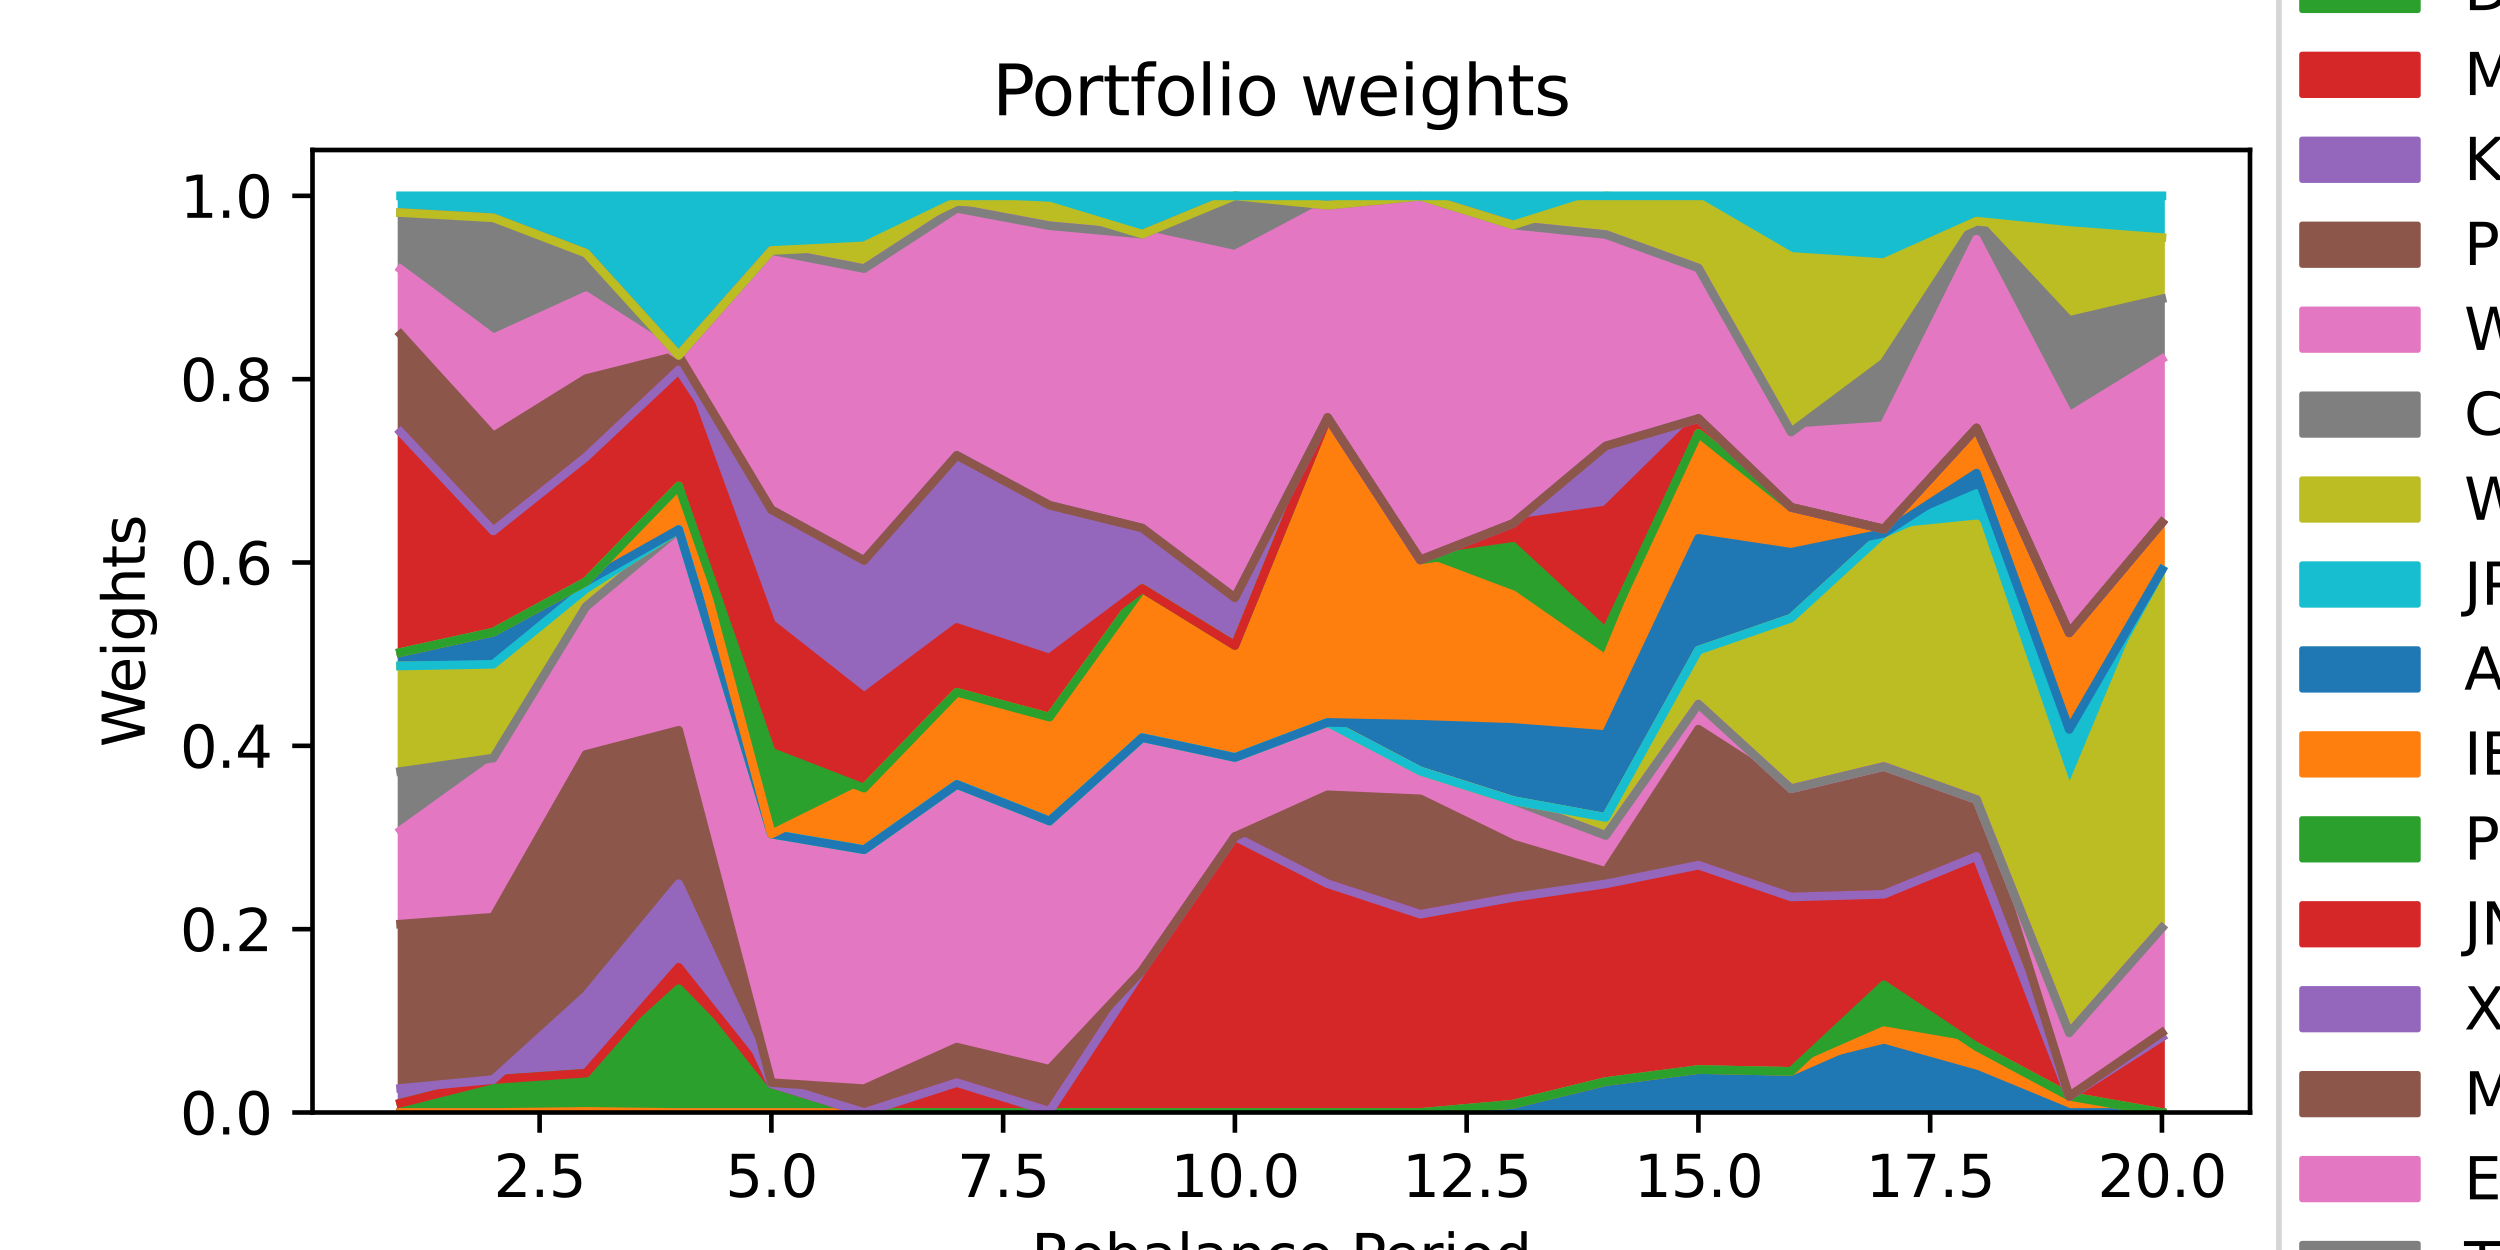 <?xml version="1.0" encoding="utf-8" standalone="no"?>
<!DOCTYPE svg PUBLIC "-//W3C//DTD SVG 1.1//EN"
  "http://www.w3.org/Graphics/SVG/1.1/DTD/svg11.dtd">
<svg xmlns:xlink="http://www.w3.org/1999/xlink" width="432pt" height="216pt" viewBox="0 0 432 216" xmlns="http://www.w3.org/2000/svg" version="1.1">
 <defs>
  <style type="text/css">*{stroke-linejoin: round; stroke-linecap: butt}</style>
 </defs>
 <g id="figure_1">
  <g id="patch_1">
   <path d="M 0 216 
L 432 216 
L 432 0 
L 0 0 
z
" style="fill: #ffffff"/>
  </g>
  <g id="axes_1">
   <g id="patch_2">
    <path d="M 54 192.24 
L 388.8 192.24 
L 388.8 25.92 
L 54 25.92 
z
" style="fill: #ffffff"/>
   </g>
   <g id="PolyCollection_1">
    <defs>
     <path id="mf57193a6ba" d="M 69.218 -23.76 
L 69.218 -23.76 
L 85.237 -23.76 
L 101.256 -23.76 
L 117.276 -23.76 
L 133.295 -23.76 
L 149.314 -23.76 
L 165.333 -23.76 
L 181.352 -23.76 
L 197.371 -23.76 
L 213.39 -23.76 
L 229.41 -23.76 
L 245.429 -23.76 
L 261.448 -23.76 
L 277.467 -23.76 
L 293.486 -23.76 
L 309.505 -23.76 
L 325.524 -23.76 
L 341.544 -23.76 
L 357.563 -23.76 
L 373.582 -23.76 
L 373.582 -23.76 
L 373.582 -23.76 
L 357.563 -23.76 
L 341.544 -30.378 
L 325.524 -34.873 
L 309.505 -30.859 
L 293.486 -31.184 
L 277.467 -29.108 
L 261.448 -25.195 
L 245.429 -23.76 
L 229.41 -23.76 
L 213.39 -23.76 
L 197.371 -23.76 
L 181.352 -23.76 
L 165.333 -23.76 
L 149.314 -23.76 
L 133.295 -23.76 
L 117.276 -23.76 
L 101.256 -23.76 
L 85.237 -23.76 
L 69.218 -23.76 
z
" style="stroke: #1f77b4"/>
    </defs>
    <g clip-path="url(#paa96ac234c)">
     <use xlink:href="#mf57193a6ba" x="0" y="216" style="fill: #1f77b4; stroke: #1f77b4"/>
    </g>
   </g>
   <g id="PolyCollection_2">
    <defs>
     <path id="ma1dc97dc9c" d="M 69.218 -23.76 
L 69.218 -23.76 
L 85.237 -23.76 
L 101.256 -23.76 
L 117.276 -23.76 
L 133.295 -23.76 
L 149.314 -23.76 
L 165.333 -23.76 
L 181.352 -23.76 
L 197.371 -23.76 
L 213.39 -23.76 
L 229.41 -23.76 
L 245.429 -23.76 
L 261.448 -25.195 
L 277.467 -29.108 
L 293.486 -31.184 
L 309.505 -30.859 
L 325.524 -34.873 
L 341.544 -30.378 
L 357.563 -23.76 
L 373.582 -23.76 
L 373.582 -23.76 
L 373.582 -23.76 
L 357.563 -26.563 
L 341.544 -35.138 
L 325.524 -37.899 
L 309.505 -30.859 
L 293.486 -31.184 
L 277.467 -29.108 
L 261.448 -25.195 
L 245.429 -23.76 
L 229.41 -23.76 
L 213.39 -23.76 
L 197.371 -23.76 
L 181.352 -23.76 
L 165.333 -23.76 
L 149.314 -23.76 
L 133.295 -23.76 
L 117.276 -23.76 
L 101.256 -23.947 
L 85.237 -23.76 
L 69.218 -23.76 
z
" style="stroke: #ff7f0e"/>
    </defs>
    <g clip-path="url(#paa96ac234c)">
     <use xlink:href="#ma1dc97dc9c" x="0" y="216" style="fill: #ff7f0e; stroke: #ff7f0e"/>
    </g>
   </g>
   <g id="PolyCollection_3">
    <defs>
     <path id="m28692236bf" d="M 69.218 -25.386 
L 69.218 -23.76 
L 85.237 -23.76 
L 101.256 -23.947 
L 117.276 -23.76 
L 133.295 -23.76 
L 149.314 -23.76 
L 165.333 -23.76 
L 181.352 -23.76 
L 197.371 -23.76 
L 213.39 -23.76 
L 229.41 -23.76 
L 245.429 -23.76 
L 261.448 -25.195 
L 277.467 -29.108 
L 293.486 -31.184 
L 309.505 -30.859 
L 325.524 -37.899 
L 341.544 -35.138 
L 357.563 -26.563 
L 373.582 -23.76 
L 373.582 -23.76 
L 373.582 -23.76 
L 357.563 -26.563 
L 341.544 -35.138 
L 325.524 -45.812 
L 309.505 -30.859 
L 293.486 -31.184 
L 277.467 -29.108 
L 261.448 -25.195 
L 245.429 -23.76 
L 229.41 -23.76 
L 213.39 -23.76 
L 197.371 -23.76 
L 181.352 -23.76 
L 165.333 -23.76 
L 149.314 -23.76 
L 133.295 -28.719 
L 117.276 -45.149 
L 101.256 -30.56 
L 85.237 -29.45 
L 69.218 -25.386 
z
" style="stroke: #2ca02c"/>
    </defs>
    <g clip-path="url(#paa96ac234c)">
     <use xlink:href="#m28692236bf" x="0" y="216" style="fill: #2ca02c; stroke: #2ca02c"/>
    </g>
   </g>
   <g id="PolyCollection_4">
    <defs>
     <path id="m1853adc866" d="M 69.218 -25.386 
L 69.218 -25.386 
L 85.237 -29.45 
L 101.256 -30.56 
L 117.276 -45.149 
L 133.295 -28.719 
L 149.314 -23.76 
L 165.333 -23.76 
L 181.352 -23.76 
L 197.371 -23.76 
L 213.39 -23.76 
L 229.41 -23.76 
L 245.429 -23.76 
L 261.448 -25.195 
L 277.467 -29.108 
L 293.486 -31.184 
L 309.505 -30.859 
L 325.524 -45.812 
L 341.544 -35.138 
L 357.563 -26.563 
L 373.582 -23.76 
L 373.582 -36.805 
L 373.582 -36.805 
L 357.563 -26.563 
L 341.544 -68.027 
L 325.524 -61.47 
L 309.505 -61.009 
L 293.486 -66.5 
L 277.467 -61.992 
L 261.448 -60.924 
L 245.429 -58.024 
L 229.41 -63.295 
L 213.39 -71.442 
L 197.371 -48.296 
L 181.352 -23.962 
L 165.333 -28.926 
L 149.314 -23.76 
L 133.295 -28.719 
L 117.276 -48.848 
L 101.256 -30.56 
L 85.237 -29.45 
L 69.218 -25.386 
z
" style="stroke: #d62728"/>
    </defs>
    <g clip-path="url(#paa96ac234c)">
     <use xlink:href="#m1853adc866" x="0" y="216" style="fill: #d62728; stroke: #d62728"/>
    </g>
   </g>
   <g id="PolyCollection_5">
    <defs>
     <path id="m0e168d5a6b" d="M 69.218 -27.924 
L 69.218 -25.386 
L 85.237 -29.45 
L 101.256 -30.56 
L 117.276 -48.848 
L 133.295 -28.719 
L 149.314 -23.76 
L 165.333 -28.926 
L 181.352 -23.962 
L 197.371 -48.296 
L 213.39 -71.442 
L 229.41 -63.295 
L 245.429 -58.024 
L 261.448 -60.924 
L 277.467 -61.992 
L 293.486 -66.5 
L 309.505 -61.009 
L 325.524 -61.47 
L 341.544 -68.027 
L 357.563 -26.563 
L 373.582 -36.805 
L 373.582 -36.805 
L 373.582 -36.805 
L 357.563 -26.563 
L 341.544 -68.027 
L 325.524 -61.47 
L 309.505 -61.009 
L 293.486 -66.503 
L 277.467 -63.258 
L 261.448 -60.924 
L 245.429 -58.024 
L 229.41 -63.295 
L 213.39 -71.442 
L 197.371 -48.296 
L 181.352 -23.962 
L 165.333 -28.926 
L 149.314 -23.76 
L 133.295 -28.719 
L 117.276 -63.298 
L 101.256 -43.972 
L 85.237 -29.45 
L 69.218 -27.924 
z
" style="stroke: #9467bd"/>
    </defs>
    <g clip-path="url(#paa96ac234c)">
     <use xlink:href="#m0e168d5a6b" x="0" y="216" style="fill: #9467bd; stroke: #9467bd"/>
    </g>
   </g>
   <g id="PolyCollection_6">
    <defs>
     <path id="me3f9017ff1" d="M 69.218 -56.317 
L 69.218 -27.924 
L 85.237 -29.45 
L 101.256 -43.972 
L 117.276 -63.298 
L 133.295 -28.719 
L 149.314 -23.76 
L 165.333 -28.926 
L 181.352 -23.962 
L 197.371 -48.296 
L 213.39 -71.442 
L 229.41 -63.295 
L 245.429 -58.024 
L 261.448 -60.924 
L 277.467 -63.258 
L 293.486 -66.503 
L 309.505 -61.009 
L 325.524 -61.47 
L 341.544 -68.027 
L 357.563 -26.563 
L 373.582 -36.805 
L 373.582 -37.572 
L 373.582 -37.572 
L 357.563 -26.563 
L 341.544 -77.829 
L 325.524 -83.542 
L 309.505 -79.7 
L 293.486 -89.994 
L 277.467 -65.405 
L 261.448 -70.149 
L 245.429 -77.959 
L 229.41 -78.66 
L 213.39 -71.442 
L 197.371 -48.296 
L 181.352 -31.225 
L 165.333 -35.057 
L 149.314 -27.871 
L 133.295 -28.915 
L 117.276 -89.802 
L 101.256 -85.646 
L 85.237 -57.514 
L 69.218 -56.317 
z
" style="stroke: #8c564b"/>
    </defs>
    <g clip-path="url(#paa96ac234c)">
     <use xlink:href="#me3f9017ff1" x="0" y="216" style="fill: #8c564b; stroke: #8c564b"/>
    </g>
   </g>
   <g id="PolyCollection_7">
    <defs>
     <path id="m919fe78264" d="M 69.218 -72.501 
L 69.218 -56.317 
L 85.237 -57.514 
L 101.256 -85.646 
L 117.276 -89.802 
L 133.295 -28.915 
L 149.314 -27.871 
L 165.333 -35.057 
L 181.352 -31.225 
L 197.371 -48.296 
L 213.39 -71.442 
L 229.41 -78.66 
L 245.429 -77.959 
L 261.448 -70.149 
L 277.467 -65.405 
L 293.486 -89.994 
L 309.505 -79.7 
L 325.524 -83.542 
L 341.544 -77.829 
L 357.563 -26.563 
L 373.582 -37.572 
L 373.582 -55.672 
L 373.582 -55.672 
L 357.563 -37.521 
L 341.544 -77.829 
L 325.524 -83.542 
L 309.505 -79.7 
L 293.486 -94.327 
L 277.467 -71.63 
L 261.448 -77.668 
L 245.429 -82.756 
L 229.41 -91.169 
L 213.39 -85.109 
L 197.371 -88.539 
L 181.352 -74.125 
L 165.333 -80.448 
L 149.314 -69.172 
L 133.295 -71.88 
L 117.276 -124.502 
L 101.256 -111.178 
L 85.237 -84.003 
L 69.218 -72.501 
z
" style="stroke: #e377c2"/>
    </defs>
    <g clip-path="url(#paa96ac234c)">
     <use xlink:href="#m919fe78264" x="0" y="216" style="fill: #e377c2; stroke: #e377c2"/>
    </g>
   </g>
   <g id="PolyCollection_8">
    <defs>
     <path id="mccd088ff50" d="M 69.218 -82.695 
L 69.218 -72.501 
L 85.237 -84.003 
L 101.256 -111.178 
L 117.276 -124.502 
L 133.295 -71.88 
L 149.314 -69.172 
L 165.333 -80.448 
L 181.352 -74.125 
L 197.371 -88.539 
L 213.39 -85.109 
L 229.41 -91.169 
L 245.429 -82.756 
L 261.448 -77.668 
L 277.467 -71.63 
L 293.486 -94.327 
L 309.505 -79.7 
L 325.524 -83.542 
L 341.544 -77.829 
L 357.563 -37.521 
L 373.582 -55.672 
L 373.582 -55.672 
L 373.582 -55.672 
L 357.563 -37.521 
L 341.544 -77.829 
L 325.524 -83.542 
L 309.505 -79.7 
L 293.486 -94.327 
L 277.467 -71.63 
L 261.448 -77.668 
L 245.429 -82.756 
L 229.41 -91.169 
L 213.39 -85.109 
L 197.371 -88.539 
L 181.352 -74.125 
L 165.333 -80.448 
L 149.314 -69.172 
L 133.295 -71.88 
L 117.276 -124.502 
L 101.256 -111.178 
L 85.237 -85.007 
L 69.218 -82.695 
z
" style="stroke: #7f7f7f"/>
    </defs>
    <g clip-path="url(#paa96ac234c)">
     <use xlink:href="#mccd088ff50" x="0" y="216" style="fill: #7f7f7f; stroke: #7f7f7f"/>
    </g>
   </g>
   <g id="PolyCollection_9">
    <defs>
     <path id="m0ad50ef488" d="M 69.218 -100.922 
L 69.218 -82.695 
L 85.237 -85.007 
L 101.256 -111.178 
L 117.276 -124.502 
L 133.295 -71.88 
L 149.314 -69.172 
L 165.333 -80.448 
L 181.352 -74.125 
L 197.371 -88.539 
L 213.39 -85.109 
L 229.41 -91.169 
L 245.429 -82.756 
L 261.448 -77.668 
L 277.467 -71.63 
L 293.486 -94.327 
L 309.505 -79.7 
L 325.524 -83.542 
L 341.544 -77.829 
L 357.563 -37.521 
L 373.582 -55.672 
L 373.582 -117.533 
L 373.582 -117.533 
L 357.563 -78.94 
L 341.544 -125.47 
L 325.524 -123.863 
L 309.505 -109.184 
L 293.486 -103.64 
L 277.467 -74.748 
L 261.448 -77.668 
L 245.429 -82.756 
L 229.41 -91.169 
L 213.39 -85.109 
L 197.371 -88.539 
L 181.352 -74.125 
L 165.333 -80.448 
L 149.314 -69.172 
L 133.295 -71.88 
L 117.276 -124.502 
L 101.256 -114.276 
L 85.237 -100.926 
L 69.218 -100.922 
z
" style="stroke: #bcbd22"/>
    </defs>
    <g clip-path="url(#paa96ac234c)">
     <use xlink:href="#m0ad50ef488" x="0" y="216" style="fill: #bcbd22; stroke: #bcbd22"/>
    </g>
   </g>
   <g id="PolyCollection_10">
    <defs>
     <path id="maee125fe04" d="M 69.218 -100.922 
L 69.218 -100.922 
L 85.237 -100.926 
L 101.256 -114.276 
L 117.276 -124.502 
L 133.295 -71.88 
L 149.314 -69.172 
L 165.333 -80.448 
L 181.352 -74.125 
L 197.371 -88.539 
L 213.39 -85.109 
L 229.41 -91.169 
L 245.429 -82.756 
L 261.448 -77.668 
L 277.467 -74.748 
L 293.486 -103.64 
L 309.505 -109.184 
L 325.524 -123.863 
L 341.544 -125.47 
L 357.563 -78.94 
L 373.582 -117.533 
L 373.582 -117.533 
L 373.582 -117.533 
L 357.563 -88.21 
L 341.544 -130.73 
L 325.524 -123.863 
L 309.505 -109.184 
L 293.486 -103.64 
L 277.467 -74.748 
L 261.448 -77.668 
L 245.429 -82.756 
L 229.41 -91.169 
L 213.39 -85.109 
L 197.371 -88.539 
L 181.352 -74.125 
L 165.333 -80.448 
L 149.314 -69.172 
L 133.295 -71.88 
L 117.276 -124.502 
L 101.256 -114.276 
L 85.237 -101.212 
L 69.218 -100.922 
z
" style="stroke: #17becf"/>
    </defs>
    <g clip-path="url(#paa96ac234c)">
     <use xlink:href="#maee125fe04" x="0" y="216" style="fill: #17becf; stroke: #17becf"/>
    </g>
   </g>
   <g id="PolyCollection_11">
    <defs>
     <path id="mdb1dcd7116" d="M 69.218 -103.269 
L 69.218 -100.922 
L 85.237 -101.212 
L 101.256 -114.276 
L 117.276 -124.502 
L 133.295 -71.88 
L 149.314 -69.172 
L 165.333 -80.448 
L 181.352 -74.125 
L 197.371 -88.539 
L 213.39 -85.109 
L 229.41 -91.169 
L 245.429 -82.756 
L 261.448 -77.668 
L 277.467 -74.748 
L 293.486 -103.64 
L 309.505 -109.184 
L 325.524 -123.863 
L 341.544 -130.73 
L 357.563 -88.21 
L 373.582 -117.533 
L 373.582 -117.533 
L 373.582 -117.533 
L 357.563 -89.951 
L 341.544 -134.248 
L 325.524 -123.863 
L 309.505 -120.561 
L 293.486 -122.97 
L 277.467 -89.073 
L 261.448 -90.299 
L 245.429 -90.837 
L 229.41 -91.169 
L 213.39 -85.109 
L 197.371 -88.539 
L 181.352 -74.125 
L 165.333 -80.448 
L 149.314 -69.172 
L 133.295 -71.88 
L 117.276 -124.502 
L 101.256 -115.499 
L 85.237 -106.772 
L 69.218 -103.269 
z
" style="stroke: #1f77b4"/>
    </defs>
    <g clip-path="url(#paa96ac234c)">
     <use xlink:href="#mdb1dcd7116" x="0" y="216" style="fill: #1f77b4; stroke: #1f77b4"/>
    </g>
   </g>
   <g id="PolyCollection_12">
    <defs>
     <path id="m06cab03985" d="M 69.218 -103.269 
L 69.218 -103.269 
L 85.237 -106.772 
L 101.256 -115.499 
L 117.276 -124.502 
L 133.295 -71.88 
L 149.314 -69.172 
L 165.333 -80.448 
L 181.352 -74.125 
L 197.371 -88.539 
L 213.39 -85.109 
L 229.41 -91.169 
L 245.429 -90.837 
L 261.448 -90.299 
L 277.467 -89.073 
L 293.486 -122.97 
L 309.505 -120.561 
L 325.524 -123.863 
L 341.544 -134.248 
L 357.563 -89.951 
L 373.582 -117.533 
L 373.582 -125.692 
L 373.582 -125.692 
L 357.563 -106.648 
L 341.544 -142.037 
L 325.524 -124.583 
L 309.505 -128.326 
L 293.486 -141.115 
L 277.467 -102.078 
L 261.448 -113.218 
L 245.429 -119.25 
L 229.41 -143.837 
L 213.39 -104.452 
L 197.371 -114.299 
L 181.352 -92.072 
L 165.333 -96.377 
L 149.314 -79.808 
L 133.295 -71.88 
L 117.276 -132.015 
L 101.256 -115.499 
L 85.237 -106.772 
L 69.218 -103.269 
z
" style="stroke: #ff7f0e"/>
    </defs>
    <g clip-path="url(#paa96ac234c)">
     <use xlink:href="#m06cab03985" x="0" y="216" style="fill: #ff7f0e; stroke: #ff7f0e"/>
    </g>
   </g>
   <g id="PolyCollection_13">
    <defs>
     <path id="m2761de1183" d="M 69.218 -103.269 
L 69.218 -103.269 
L 85.237 -106.772 
L 101.256 -115.499 
L 117.276 -132.015 
L 133.295 -71.88 
L 149.314 -79.808 
L 165.333 -96.377 
L 181.352 -92.072 
L 197.371 -114.299 
L 213.39 -104.452 
L 229.41 -143.837 
L 245.429 -119.25 
L 261.448 -113.218 
L 277.467 -102.078 
L 293.486 -141.115 
L 309.505 -128.326 
L 325.524 -124.583 
L 341.544 -142.037 
L 357.563 -106.648 
L 373.582 -125.692 
L 373.582 -125.692 
L 373.582 -125.692 
L 357.563 -106.648 
L 341.544 -142.037 
L 325.524 -124.583 
L 309.505 -128.326 
L 293.486 -141.115 
L 277.467 -106.804 
L 261.448 -121.594 
L 245.429 -119.25 
L 229.41 -143.837 
L 213.39 -104.452 
L 197.371 -114.299 
L 181.352 -92.072 
L 165.333 -96.377 
L 149.314 -79.808 
L 133.295 -86.03 
L 117.276 -132.015 
L 101.256 -115.499 
L 85.237 -106.772 
L 69.218 -103.269 
z
" style="stroke: #2ca02c"/>
    </defs>
    <g clip-path="url(#paa96ac234c)">
     <use xlink:href="#m2761de1183" x="0" y="216" style="fill: #2ca02c; stroke: #2ca02c"/>
    </g>
   </g>
   <g id="PolyCollection_14">
    <defs>
     <path id="mca6b218eaf" d="M 69.218 -141.346 
L 69.218 -103.269 
L 85.237 -106.772 
L 101.256 -115.499 
L 117.276 -132.015 
L 133.295 -86.03 
L 149.314 -79.808 
L 165.333 -96.377 
L 181.352 -92.072 
L 197.371 -114.299 
L 213.39 -104.452 
L 229.41 -143.837 
L 245.429 -119.25 
L 261.448 -121.594 
L 277.467 -106.804 
L 293.486 -141.115 
L 309.505 -128.326 
L 325.524 -124.583 
L 341.544 -142.037 
L 357.563 -106.648 
L 373.582 -125.692 
L 373.582 -125.692 
L 373.582 -125.692 
L 357.563 -106.648 
L 341.544 -142.037 
L 325.524 -124.583 
L 309.505 -128.326 
L 293.486 -143.678 
L 277.467 -127.889 
L 261.448 -125.547 
L 245.429 -119.25 
L 229.41 -143.837 
L 213.39 -104.452 
L 197.371 -114.299 
L 181.352 -102.285 
L 165.333 -107.567 
L 149.314 -95.591 
L 133.295 -108.184 
L 117.276 -152.091 
L 101.256 -137.046 
L 85.237 -124.259 
L 69.218 -141.346 
z
" style="stroke: #d62728"/>
    </defs>
    <g clip-path="url(#paa96ac234c)">
     <use xlink:href="#mca6b218eaf" x="0" y="216" style="fill: #d62728; stroke: #d62728"/>
    </g>
   </g>
   <g id="PolyCollection_15">
    <defs>
     <path id="m1db4ebee98" d="M 69.218 -141.346 
L 69.218 -141.346 
L 85.237 -124.259 
L 101.256 -137.046 
L 117.276 -152.091 
L 133.295 -108.184 
L 149.314 -95.591 
L 165.333 -107.567 
L 181.352 -102.285 
L 197.371 -114.299 
L 213.39 -104.452 
L 229.41 -143.837 
L 245.429 -119.25 
L 261.448 -125.547 
L 277.467 -127.889 
L 293.486 -143.678 
L 309.505 -128.326 
L 325.524 -124.583 
L 341.544 -142.037 
L 357.563 -106.648 
L 373.582 -125.692 
L 373.582 -125.692 
L 373.582 -125.692 
L 357.563 -106.648 
L 341.544 -142.037 
L 325.524 -124.583 
L 309.505 -128.326 
L 293.486 -143.678 
L 277.467 -138.935 
L 261.448 -125.547 
L 245.429 -119.25 
L 229.41 -143.837 
L 213.39 -112.699 
L 197.371 -124.755 
L 181.352 -128.693 
L 165.333 -137.313 
L 149.314 -119.141 
L 133.295 -127.912 
L 117.276 -152.091 
L 101.256 -137.046 
L 85.237 -124.259 
L 69.218 -141.346 
z
" style="stroke: #9467bd"/>
    </defs>
    <g clip-path="url(#paa96ac234c)">
     <use xlink:href="#m1db4ebee98" x="0" y="216" style="fill: #9467bd; stroke: #9467bd"/>
    </g>
   </g>
   <g id="PolyCollection_16">
    <defs>
     <path id="m7ce0c0a239" d="M 69.218 -158.234 
L 69.218 -141.346 
L 85.237 -124.259 
L 101.256 -137.046 
L 117.276 -152.091 
L 133.295 -127.912 
L 149.314 -119.141 
L 165.333 -137.313 
L 181.352 -128.693 
L 197.371 -124.755 
L 213.39 -112.699 
L 229.41 -143.837 
L 245.429 -119.25 
L 261.448 -125.547 
L 277.467 -138.935 
L 293.486 -143.678 
L 309.505 -128.326 
L 325.524 -124.583 
L 341.544 -142.037 
L 357.563 -106.648 
L 373.582 -125.692 
L 373.582 -125.692 
L 373.582 -125.692 
L 357.563 -106.648 
L 341.544 -142.037 
L 325.524 -124.583 
L 309.505 -128.326 
L 293.486 -143.678 
L 277.467 -138.935 
L 261.448 -125.547 
L 245.429 -119.25 
L 229.41 -143.837 
L 213.39 -112.699 
L 197.371 -124.755 
L 181.352 -128.693 
L 165.333 -137.313 
L 149.314 -119.141 
L 133.295 -127.912 
L 117.276 -154.607 
L 101.256 -150.582 
L 85.237 -140.618 
L 69.218 -158.234 
z
" style="stroke: #8c564b"/>
    </defs>
    <g clip-path="url(#paa96ac234c)">
     <use xlink:href="#m7ce0c0a239" x="0" y="216" style="fill: #8c564b; stroke: #8c564b"/>
    </g>
   </g>
   <g id="PolyCollection_17">
    <defs>
     <path id="m19468dee94" d="M 69.218 -169.488 
L 69.218 -158.234 
L 85.237 -140.618 
L 101.256 -150.582 
L 117.276 -154.607 
L 133.295 -127.912 
L 149.314 -119.141 
L 165.333 -137.313 
L 181.352 -128.693 
L 197.371 -124.755 
L 213.39 -112.699 
L 229.41 -143.837 
L 245.429 -119.25 
L 261.448 -125.547 
L 277.467 -138.935 
L 293.486 -143.678 
L 309.505 -128.326 
L 325.524 -124.583 
L 341.544 -142.037 
L 357.563 -106.648 
L 373.582 -125.692 
L 373.582 -153.976 
L 373.582 -153.976 
L 357.563 -144.137 
L 341.544 -174.651 
L 325.524 -142.43 
L 309.505 -141.342 
L 293.486 -169.683 
L 277.467 -175.472 
L 261.448 -177.126 
L 245.429 -182.094 
L 229.41 -180.537 
L 213.39 -172.047 
L 197.371 -175.538 
L 181.352 -176.996 
L 165.333 -179.994 
L 149.314 -169.584 
L 133.295 -172.71 
L 117.276 -154.607 
L 101.256 -164.878 
L 85.237 -157.587 
L 69.218 -169.488 
z
" style="stroke: #e377c2"/>
    </defs>
    <g clip-path="url(#paa96ac234c)">
     <use xlink:href="#m19468dee94" x="0" y="216" style="fill: #e377c2; stroke: #e377c2"/>
    </g>
   </g>
   <g id="PolyCollection_18">
    <defs>
     <path id="m52a2785564" d="M 69.218 -179.262 
L 69.218 -169.488 
L 85.237 -157.587 
L 101.256 -164.878 
L 117.276 -154.607 
L 133.295 -172.71 
L 149.314 -169.584 
L 165.333 -179.994 
L 181.352 -176.996 
L 197.371 -175.538 
L 213.39 -172.047 
L 229.41 -180.537 
L 245.429 -182.094 
L 261.448 -177.126 
L 277.467 -175.472 
L 293.486 -169.683 
L 309.505 -141.342 
L 325.524 -142.43 
L 341.544 -174.651 
L 357.563 -144.137 
L 373.582 -153.976 
L 373.582 -164.359 
L 373.582 -164.359 
L 357.563 -160.636 
L 341.544 -177.784 
L 325.524 -153.295 
L 309.505 -141.342 
L 293.486 -169.683 
L 277.467 -175.472 
L 261.448 -177.126 
L 245.429 -182.094 
L 229.41 -180.537 
L 213.39 -182.16 
L 197.371 -175.538 
L 181.352 -176.996 
L 165.333 -179.994 
L 149.314 -169.584 
L 133.295 -172.71 
L 117.276 -154.607 
L 101.256 -172.247 
L 85.237 -178.366 
L 69.218 -179.262 
z
" style="stroke: #7f7f7f"/>
    </defs>
    <g clip-path="url(#paa96ac234c)">
     <use xlink:href="#m52a2785564" x="0" y="216" style="fill: #7f7f7f; stroke: #7f7f7f"/>
    </g>
   </g>
   <g id="PolyCollection_19">
    <defs>
     <path id="m028fb059f9" d="M 69.218 -179.262 
L 69.218 -179.262 
L 85.237 -178.366 
L 101.256 -172.247 
L 117.276 -154.607 
L 133.295 -172.71 
L 149.314 -169.584 
L 165.333 -179.994 
L 181.352 -176.996 
L 197.371 -175.538 
L 213.39 -182.16 
L 229.41 -180.537 
L 245.429 -182.094 
L 261.448 -177.126 
L 277.467 -175.472 
L 293.486 -169.683 
L 309.505 -141.342 
L 325.524 -153.295 
L 341.544 -177.784 
L 357.563 -160.636 
L 373.582 -164.359 
L 373.582 -174.952 
L 373.582 -174.952 
L 357.563 -176.169 
L 341.544 -177.784 
L 325.524 -170.619 
L 309.505 -171.689 
L 293.486 -181.02 
L 277.467 -182.16 
L 261.448 -177.126 
L 245.429 -182.094 
L 229.41 -180.537 
L 213.39 -182.16 
L 197.371 -175.538 
L 181.352 -180.386 
L 165.333 -181.198 
L 149.314 -173.513 
L 133.295 -172.711 
L 117.276 -154.607 
L 101.256 -172.247 
L 85.237 -178.366 
L 69.218 -179.262 
z
" style="stroke: #bcbd22"/>
    </defs>
    <g clip-path="url(#paa96ac234c)">
     <use xlink:href="#m028fb059f9" x="0" y="216" style="fill: #bcbd22; stroke: #bcbd22"/>
    </g>
   </g>
   <g id="PolyCollection_20">
    <defs>
     <path id="m12079802db" d="M 69.218 -182.16 
L 69.218 -179.262 
L 85.237 -178.366 
L 101.256 -172.247 
L 117.276 -154.607 
L 133.295 -172.711 
L 149.314 -173.513 
L 165.333 -181.198 
L 181.352 -180.386 
L 197.371 -175.538 
L 213.39 -182.16 
L 229.41 -180.537 
L 245.429 -182.094 
L 261.448 -177.126 
L 277.467 -182.16 
L 293.486 -181.02 
L 309.505 -171.689 
L 325.524 -170.619 
L 341.544 -177.784 
L 357.563 -176.169 
L 373.582 -174.952 
L 373.582 -182.16 
L 373.582 -182.16 
L 357.563 -182.16 
L 341.544 -182.16 
L 325.524 -182.16 
L 309.505 -182.16 
L 293.486 -182.16 
L 277.467 -182.16 
L 261.448 -182.16 
L 245.429 -182.16 
L 229.41 -182.16 
L 213.39 -182.16 
L 197.371 -182.16 
L 181.352 -182.16 
L 165.333 -182.16 
L 149.314 -182.16 
L 133.295 -182.16 
L 117.276 -182.16 
L 101.256 -182.16 
L 85.237 -182.16 
L 69.218 -182.16 
z
" style="stroke: #17becf"/>
    </defs>
    <g clip-path="url(#paa96ac234c)">
     <use xlink:href="#m12079802db" x="0" y="216" style="fill: #17becf; stroke: #17becf"/>
    </g>
   </g>
   <g id="matplotlib.axis_1">
    <g id="xtick_1">
     <g id="line2d_1">
      <defs>
       <path id="m419dc1e580" d="M 0 0 
L 0 3.5 
" style="stroke: #000000; stroke-width: 0.8"/>
      </defs>
      <g>
       <use xlink:href="#m419dc1e580" x="93.247" y="192.24" style="stroke: #000000; stroke-width: 0.8"/>
      </g>
     </g>
     <g id="text_1">
      <!-- 2.5 -->
      <g transform="translate(85.295 206.838)scale(0.1 -0.1)">
       <defs>
        <path id="DejaVuSans-32" d="M 1228 531 
L 3431 531 
L 3431 0 
L 469 0 
L 469 531 
Q 828 903 1448 1529 
Q 2069 2156 2228 2338 
Q 2531 2678 2651 2914 
Q 2772 3150 2772 3378 
Q 2772 3750 2511 3984 
Q 2250 4219 1831 4219 
Q 1534 4219 1204 4116 
Q 875 4013 500 3803 
L 500 4441 
Q 881 4594 1212 4672 
Q 1544 4750 1819 4750 
Q 2544 4750 2975 4387 
Q 3406 4025 3406 3419 
Q 3406 3131 3298 2873 
Q 3191 2616 2906 2266 
Q 2828 2175 2409 1742 
Q 1991 1309 1228 531 
z
" transform="scale(0.016)"/>
        <path id="DejaVuSans-2e" d="M 684 794 
L 1344 794 
L 1344 0 
L 684 0 
L 684 794 
z
" transform="scale(0.016)"/>
        <path id="DejaVuSans-35" d="M 691 4666 
L 3169 4666 
L 3169 4134 
L 1269 4134 
L 1269 2991 
Q 1406 3038 1543 3061 
Q 1681 3084 1819 3084 
Q 2600 3084 3056 2656 
Q 3513 2228 3513 1497 
Q 3513 744 3044 326 
Q 2575 -91 1722 -91 
Q 1428 -91 1123 -41 
Q 819 9 494 109 
L 494 744 
Q 775 591 1075 516 
Q 1375 441 1709 441 
Q 2250 441 2565 725 
Q 2881 1009 2881 1497 
Q 2881 1984 2565 2268 
Q 2250 2553 1709 2553 
Q 1456 2553 1204 2497 
Q 953 2441 691 2322 
L 691 4666 
z
" transform="scale(0.016)"/>
       </defs>
       <use xlink:href="#DejaVuSans-32"/>
       <use xlink:href="#DejaVuSans-2e" x="63.623"/>
       <use xlink:href="#DejaVuSans-35" x="95.41"/>
      </g>
     </g>
    </g>
    <g id="xtick_2">
     <g id="line2d_2">
      <g>
       <use xlink:href="#m419dc1e580" x="133.295" y="192.24" style="stroke: #000000; stroke-width: 0.8"/>
      </g>
     </g>
     <g id="text_2">
      <!-- 5.0 -->
      <g transform="translate(125.343 206.838)scale(0.1 -0.1)">
       <defs>
        <path id="DejaVuSans-30" d="M 2034 4250 
Q 1547 4250 1301 3770 
Q 1056 3291 1056 2328 
Q 1056 1369 1301 889 
Q 1547 409 2034 409 
Q 2525 409 2770 889 
Q 3016 1369 3016 2328 
Q 3016 3291 2770 3770 
Q 2525 4250 2034 4250 
z
M 2034 4750 
Q 2819 4750 3233 4129 
Q 3647 3509 3647 2328 
Q 3647 1150 3233 529 
Q 2819 -91 2034 -91 
Q 1250 -91 836 529 
Q 422 1150 422 2328 
Q 422 3509 836 4129 
Q 1250 4750 2034 4750 
z
" transform="scale(0.016)"/>
       </defs>
       <use xlink:href="#DejaVuSans-35"/>
       <use xlink:href="#DejaVuSans-2e" x="63.623"/>
       <use xlink:href="#DejaVuSans-30" x="95.41"/>
      </g>
     </g>
    </g>
    <g id="xtick_3">
     <g id="line2d_3">
      <g>
       <use xlink:href="#m419dc1e580" x="173.343" y="192.24" style="stroke: #000000; stroke-width: 0.8"/>
      </g>
     </g>
     <g id="text_3">
      <!-- 7.5 -->
      <g transform="translate(165.391 206.838)scale(0.1 -0.1)">
       <defs>
        <path id="DejaVuSans-37" d="M 525 4666 
L 3525 4666 
L 3525 4397 
L 1831 0 
L 1172 0 
L 2766 4134 
L 525 4134 
L 525 4666 
z
" transform="scale(0.016)"/>
       </defs>
       <use xlink:href="#DejaVuSans-37"/>
       <use xlink:href="#DejaVuSans-2e" x="63.623"/>
       <use xlink:href="#DejaVuSans-35" x="95.41"/>
      </g>
     </g>
    </g>
    <g id="xtick_4">
     <g id="line2d_4">
      <g>
       <use xlink:href="#m419dc1e580" x="213.39" y="192.24" style="stroke: #000000; stroke-width: 0.8"/>
      </g>
     </g>
     <g id="text_4">
      <!-- 10.0 -->
      <g transform="translate(202.258 206.838)scale(0.1 -0.1)">
       <defs>
        <path id="DejaVuSans-31" d="M 794 531 
L 1825 531 
L 1825 4091 
L 703 3866 
L 703 4441 
L 1819 4666 
L 2450 4666 
L 2450 531 
L 3481 531 
L 3481 0 
L 794 0 
L 794 531 
z
" transform="scale(0.016)"/>
       </defs>
       <use xlink:href="#DejaVuSans-31"/>
       <use xlink:href="#DejaVuSans-30" x="63.623"/>
       <use xlink:href="#DejaVuSans-2e" x="127.246"/>
       <use xlink:href="#DejaVuSans-30" x="159.033"/>
      </g>
     </g>
    </g>
    <g id="xtick_5">
     <g id="line2d_5">
      <g>
       <use xlink:href="#m419dc1e580" x="253.438" y="192.24" style="stroke: #000000; stroke-width: 0.8"/>
      </g>
     </g>
     <g id="text_5">
      <!-- 12.5 -->
      <g transform="translate(242.305 206.838)scale(0.1 -0.1)">
       <use xlink:href="#DejaVuSans-31"/>
       <use xlink:href="#DejaVuSans-32" x="63.623"/>
       <use xlink:href="#DejaVuSans-2e" x="127.246"/>
       <use xlink:href="#DejaVuSans-35" x="159.033"/>
      </g>
     </g>
    </g>
    <g id="xtick_6">
     <g id="line2d_6">
      <g>
       <use xlink:href="#m419dc1e580" x="293.486" y="192.24" style="stroke: #000000; stroke-width: 0.8"/>
      </g>
     </g>
     <g id="text_6">
      <!-- 15.0 -->
      <g transform="translate(282.353 206.838)scale(0.1 -0.1)">
       <use xlink:href="#DejaVuSans-31"/>
       <use xlink:href="#DejaVuSans-35" x="63.623"/>
       <use xlink:href="#DejaVuSans-2e" x="127.246"/>
       <use xlink:href="#DejaVuSans-30" x="159.033"/>
      </g>
     </g>
    </g>
    <g id="xtick_7">
     <g id="line2d_7">
      <g>
       <use xlink:href="#m419dc1e580" x="333.534" y="192.24" style="stroke: #000000; stroke-width: 0.8"/>
      </g>
     </g>
     <g id="text_7">
      <!-- 17.5 -->
      <g transform="translate(322.401 206.838)scale(0.1 -0.1)">
       <use xlink:href="#DejaVuSans-31"/>
       <use xlink:href="#DejaVuSans-37" x="63.623"/>
       <use xlink:href="#DejaVuSans-2e" x="127.246"/>
       <use xlink:href="#DejaVuSans-35" x="159.033"/>
      </g>
     </g>
    </g>
    <g id="xtick_8">
     <g id="line2d_8">
      <g>
       <use xlink:href="#m419dc1e580" x="373.582" y="192.24" style="stroke: #000000; stroke-width: 0.8"/>
      </g>
     </g>
     <g id="text_8">
      <!-- 20.0 -->
      <g transform="translate(362.449 206.838)scale(0.1 -0.1)">
       <use xlink:href="#DejaVuSans-32"/>
       <use xlink:href="#DejaVuSans-30" x="63.623"/>
       <use xlink:href="#DejaVuSans-2e" x="127.246"/>
       <use xlink:href="#DejaVuSans-30" x="159.033"/>
      </g>
     </g>
    </g>
    <g id="text_9">
     <!-- Rebalance Period -->
     <g transform="translate(178.211 220.517)scale(0.1 -0.1)">
      <defs>
       <path id="DejaVuSans-52" d="M 2841 2188 
Q 3044 2119 3236 1894 
Q 3428 1669 3622 1275 
L 4263 0 
L 3584 0 
L 2988 1197 
Q 2756 1666 2539 1819 
Q 2322 1972 1947 1972 
L 1259 1972 
L 1259 0 
L 628 0 
L 628 4666 
L 2053 4666 
Q 2853 4666 3247 4331 
Q 3641 3997 3641 3322 
Q 3641 2881 3436 2590 
Q 3231 2300 2841 2188 
z
M 1259 4147 
L 1259 2491 
L 2053 2491 
Q 2509 2491 2742 2702 
Q 2975 2913 2975 3322 
Q 2975 3731 2742 3939 
Q 2509 4147 2053 4147 
L 1259 4147 
z
" transform="scale(0.016)"/>
       <path id="DejaVuSans-65" d="M 3597 1894 
L 3597 1613 
L 953 1613 
Q 991 1019 1311 708 
Q 1631 397 2203 397 
Q 2534 397 2845 478 
Q 3156 559 3463 722 
L 3463 178 
Q 3153 47 2828 -22 
Q 2503 -91 2169 -91 
Q 1331 -91 842 396 
Q 353 884 353 1716 
Q 353 2575 817 3079 
Q 1281 3584 2069 3584 
Q 2775 3584 3186 3129 
Q 3597 2675 3597 1894 
z
M 3022 2063 
Q 3016 2534 2758 2815 
Q 2500 3097 2075 3097 
Q 1594 3097 1305 2825 
Q 1016 2553 972 2059 
L 3022 2063 
z
" transform="scale(0.016)"/>
       <path id="DejaVuSans-62" d="M 3116 1747 
Q 3116 2381 2855 2742 
Q 2594 3103 2138 3103 
Q 1681 3103 1420 2742 
Q 1159 2381 1159 1747 
Q 1159 1113 1420 752 
Q 1681 391 2138 391 
Q 2594 391 2855 752 
Q 3116 1113 3116 1747 
z
M 1159 2969 
Q 1341 3281 1617 3432 
Q 1894 3584 2278 3584 
Q 2916 3584 3314 3078 
Q 3713 2572 3713 1747 
Q 3713 922 3314 415 
Q 2916 -91 2278 -91 
Q 1894 -91 1617 61 
Q 1341 213 1159 525 
L 1159 0 
L 581 0 
L 581 4863 
L 1159 4863 
L 1159 2969 
z
" transform="scale(0.016)"/>
       <path id="DejaVuSans-61" d="M 2194 1759 
Q 1497 1759 1228 1600 
Q 959 1441 959 1056 
Q 959 750 1161 570 
Q 1363 391 1709 391 
Q 2188 391 2477 730 
Q 2766 1069 2766 1631 
L 2766 1759 
L 2194 1759 
z
M 3341 1997 
L 3341 0 
L 2766 0 
L 2766 531 
Q 2569 213 2275 61 
Q 1981 -91 1556 -91 
Q 1019 -91 701 211 
Q 384 513 384 1019 
Q 384 1609 779 1909 
Q 1175 2209 1959 2209 
L 2766 2209 
L 2766 2266 
Q 2766 2663 2505 2880 
Q 2244 3097 1772 3097 
Q 1472 3097 1187 3025 
Q 903 2953 641 2809 
L 641 3341 
Q 956 3463 1253 3523 
Q 1550 3584 1831 3584 
Q 2591 3584 2966 3190 
Q 3341 2797 3341 1997 
z
" transform="scale(0.016)"/>
       <path id="DejaVuSans-6c" d="M 603 4863 
L 1178 4863 
L 1178 0 
L 603 0 
L 603 4863 
z
" transform="scale(0.016)"/>
       <path id="DejaVuSans-6e" d="M 3513 2113 
L 3513 0 
L 2938 0 
L 2938 2094 
Q 2938 2591 2744 2837 
Q 2550 3084 2163 3084 
Q 1697 3084 1428 2787 
Q 1159 2491 1159 1978 
L 1159 0 
L 581 0 
L 581 3500 
L 1159 3500 
L 1159 2956 
Q 1366 3272 1645 3428 
Q 1925 3584 2291 3584 
Q 2894 3584 3203 3211 
Q 3513 2838 3513 2113 
z
" transform="scale(0.016)"/>
       <path id="DejaVuSans-63" d="M 3122 3366 
L 3122 2828 
Q 2878 2963 2633 3030 
Q 2388 3097 2138 3097 
Q 1578 3097 1268 2742 
Q 959 2388 959 1747 
Q 959 1106 1268 751 
Q 1578 397 2138 397 
Q 2388 397 2633 464 
Q 2878 531 3122 666 
L 3122 134 
Q 2881 22 2623 -34 
Q 2366 -91 2075 -91 
Q 1284 -91 818 406 
Q 353 903 353 1747 
Q 353 2603 823 3093 
Q 1294 3584 2113 3584 
Q 2378 3584 2631 3529 
Q 2884 3475 3122 3366 
z
" transform="scale(0.016)"/>
       <path id="DejaVuSans-20" transform="scale(0.016)"/>
       <path id="DejaVuSans-50" d="M 1259 4147 
L 1259 2394 
L 2053 2394 
Q 2494 2394 2734 2622 
Q 2975 2850 2975 3272 
Q 2975 3691 2734 3919 
Q 2494 4147 2053 4147 
L 1259 4147 
z
M 628 4666 
L 2053 4666 
Q 2838 4666 3239 4311 
Q 3641 3956 3641 3272 
Q 3641 2581 3239 2228 
Q 2838 1875 2053 1875 
L 1259 1875 
L 1259 0 
L 628 0 
L 628 4666 
z
" transform="scale(0.016)"/>
       <path id="DejaVuSans-72" d="M 2631 2963 
Q 2534 3019 2420 3045 
Q 2306 3072 2169 3072 
Q 1681 3072 1420 2755 
Q 1159 2438 1159 1844 
L 1159 0 
L 581 0 
L 581 3500 
L 1159 3500 
L 1159 2956 
Q 1341 3275 1631 3429 
Q 1922 3584 2338 3584 
Q 2397 3584 2469 3576 
Q 2541 3569 2628 3553 
L 2631 2963 
z
" transform="scale(0.016)"/>
       <path id="DejaVuSans-69" d="M 603 3500 
L 1178 3500 
L 1178 0 
L 603 0 
L 603 3500 
z
M 603 4863 
L 1178 4863 
L 1178 4134 
L 603 4134 
L 603 4863 
z
" transform="scale(0.016)"/>
       <path id="DejaVuSans-6f" d="M 1959 3097 
Q 1497 3097 1228 2736 
Q 959 2375 959 1747 
Q 959 1119 1226 758 
Q 1494 397 1959 397 
Q 2419 397 2687 759 
Q 2956 1122 2956 1747 
Q 2956 2369 2687 2733 
Q 2419 3097 1959 3097 
z
M 1959 3584 
Q 2709 3584 3137 3096 
Q 3566 2609 3566 1747 
Q 3566 888 3137 398 
Q 2709 -91 1959 -91 
Q 1206 -91 779 398 
Q 353 888 353 1747 
Q 353 2609 779 3096 
Q 1206 3584 1959 3584 
z
" transform="scale(0.016)"/>
       <path id="DejaVuSans-64" d="M 2906 2969 
L 2906 4863 
L 3481 4863 
L 3481 0 
L 2906 0 
L 2906 525 
Q 2725 213 2448 61 
Q 2172 -91 1784 -91 
Q 1150 -91 751 415 
Q 353 922 353 1747 
Q 353 2572 751 3078 
Q 1150 3584 1784 3584 
Q 2172 3584 2448 3432 
Q 2725 3281 2906 2969 
z
M 947 1747 
Q 947 1113 1208 752 
Q 1469 391 1925 391 
Q 2381 391 2643 752 
Q 2906 1113 2906 1747 
Q 2906 2381 2643 2742 
Q 2381 3103 1925 3103 
Q 1469 3103 1208 2742 
Q 947 2381 947 1747 
z
" transform="scale(0.016)"/>
      </defs>
      <use xlink:href="#DejaVuSans-52"/>
      <use xlink:href="#DejaVuSans-65" x="64.982"/>
      <use xlink:href="#DejaVuSans-62" x="126.506"/>
      <use xlink:href="#DejaVuSans-61" x="189.982"/>
      <use xlink:href="#DejaVuSans-6c" x="251.262"/>
      <use xlink:href="#DejaVuSans-61" x="279.045"/>
      <use xlink:href="#DejaVuSans-6e" x="340.324"/>
      <use xlink:href="#DejaVuSans-63" x="403.703"/>
      <use xlink:href="#DejaVuSans-65" x="458.684"/>
      <use xlink:href="#DejaVuSans-20" x="520.207"/>
      <use xlink:href="#DejaVuSans-50" x="551.994"/>
      <use xlink:href="#DejaVuSans-65" x="608.672"/>
      <use xlink:href="#DejaVuSans-72" x="670.195"/>
      <use xlink:href="#DejaVuSans-69" x="711.309"/>
      <use xlink:href="#DejaVuSans-6f" x="739.092"/>
      <use xlink:href="#DejaVuSans-64" x="800.273"/>
     </g>
    </g>
   </g>
   <g id="matplotlib.axis_2">
    <g id="ytick_1">
     <g id="line2d_9">
      <defs>
       <path id="md597cb4432" d="M 0 0 
L -3.5 0 
" style="stroke: #000000; stroke-width: 0.8"/>
      </defs>
      <g>
       <use xlink:href="#md597cb4432" x="54" y="192.24" style="stroke: #000000; stroke-width: 0.8"/>
      </g>
     </g>
     <g id="text_10">
      <!-- 0.0 -->
      <g transform="translate(31.097 196.039)scale(0.1 -0.1)">
       <use xlink:href="#DejaVuSans-30"/>
       <use xlink:href="#DejaVuSans-2e" x="63.623"/>
       <use xlink:href="#DejaVuSans-30" x="95.41"/>
      </g>
     </g>
    </g>
    <g id="ytick_2">
     <g id="line2d_10">
      <g>
       <use xlink:href="#md597cb4432" x="54" y="160.56" style="stroke: #000000; stroke-width: 0.8"/>
      </g>
     </g>
     <g id="text_11">
      <!-- 0.2 -->
      <g transform="translate(31.097 164.359)scale(0.1 -0.1)">
       <use xlink:href="#DejaVuSans-30"/>
       <use xlink:href="#DejaVuSans-2e" x="63.623"/>
       <use xlink:href="#DejaVuSans-32" x="95.41"/>
      </g>
     </g>
    </g>
    <g id="ytick_3">
     <g id="line2d_11">
      <g>
       <use xlink:href="#md597cb4432" x="54" y="128.88" style="stroke: #000000; stroke-width: 0.8"/>
      </g>
     </g>
     <g id="text_12">
      <!-- 0.4 -->
      <g transform="translate(31.097 132.679)scale(0.1 -0.1)">
       <defs>
        <path id="DejaVuSans-34" d="M 2419 4116 
L 825 1625 
L 2419 1625 
L 2419 4116 
z
M 2253 4666 
L 3047 4666 
L 3047 1625 
L 3713 1625 
L 3713 1100 
L 3047 1100 
L 3047 0 
L 2419 0 
L 2419 1100 
L 313 1100 
L 313 1709 
L 2253 4666 
z
" transform="scale(0.016)"/>
       </defs>
       <use xlink:href="#DejaVuSans-30"/>
       <use xlink:href="#DejaVuSans-2e" x="63.623"/>
       <use xlink:href="#DejaVuSans-34" x="95.41"/>
      </g>
     </g>
    </g>
    <g id="ytick_4">
     <g id="line2d_12">
      <g>
       <use xlink:href="#md597cb4432" x="54" y="97.2" style="stroke: #000000; stroke-width: 0.8"/>
      </g>
     </g>
     <g id="text_13">
      <!-- 0.6 -->
      <g transform="translate(31.097 100.999)scale(0.1 -0.1)">
       <defs>
        <path id="DejaVuSans-36" d="M 2113 2584 
Q 1688 2584 1439 2293 
Q 1191 2003 1191 1497 
Q 1191 994 1439 701 
Q 1688 409 2113 409 
Q 2538 409 2786 701 
Q 3034 994 3034 1497 
Q 3034 2003 2786 2293 
Q 2538 2584 2113 2584 
z
M 3366 4563 
L 3366 3988 
Q 3128 4100 2886 4159 
Q 2644 4219 2406 4219 
Q 1781 4219 1451 3797 
Q 1122 3375 1075 2522 
Q 1259 2794 1537 2939 
Q 1816 3084 2150 3084 
Q 2853 3084 3261 2657 
Q 3669 2231 3669 1497 
Q 3669 778 3244 343 
Q 2819 -91 2113 -91 
Q 1303 -91 875 529 
Q 447 1150 447 2328 
Q 447 3434 972 4092 
Q 1497 4750 2381 4750 
Q 2619 4750 2861 4703 
Q 3103 4656 3366 4563 
z
" transform="scale(0.016)"/>
       </defs>
       <use xlink:href="#DejaVuSans-30"/>
       <use xlink:href="#DejaVuSans-2e" x="63.623"/>
       <use xlink:href="#DejaVuSans-36" x="95.41"/>
      </g>
     </g>
    </g>
    <g id="ytick_5">
     <g id="line2d_13">
      <g>
       <use xlink:href="#md597cb4432" x="54" y="65.52" style="stroke: #000000; stroke-width: 0.8"/>
      </g>
     </g>
     <g id="text_14">
      <!-- 0.8 -->
      <g transform="translate(31.097 69.319)scale(0.1 -0.1)">
       <defs>
        <path id="DejaVuSans-38" d="M 2034 2216 
Q 1584 2216 1326 1975 
Q 1069 1734 1069 1313 
Q 1069 891 1326 650 
Q 1584 409 2034 409 
Q 2484 409 2743 651 
Q 3003 894 3003 1313 
Q 3003 1734 2745 1975 
Q 2488 2216 2034 2216 
z
M 1403 2484 
Q 997 2584 770 2862 
Q 544 3141 544 3541 
Q 544 4100 942 4425 
Q 1341 4750 2034 4750 
Q 2731 4750 3128 4425 
Q 3525 4100 3525 3541 
Q 3525 3141 3298 2862 
Q 3072 2584 2669 2484 
Q 3125 2378 3379 2068 
Q 3634 1759 3634 1313 
Q 3634 634 3220 271 
Q 2806 -91 2034 -91 
Q 1263 -91 848 271 
Q 434 634 434 1313 
Q 434 1759 690 2068 
Q 947 2378 1403 2484 
z
M 1172 3481 
Q 1172 3119 1398 2916 
Q 1625 2713 2034 2713 
Q 2441 2713 2670 2916 
Q 2900 3119 2900 3481 
Q 2900 3844 2670 4047 
Q 2441 4250 2034 4250 
Q 1625 4250 1398 4047 
Q 1172 3844 1172 3481 
z
" transform="scale(0.016)"/>
       </defs>
       <use xlink:href="#DejaVuSans-30"/>
       <use xlink:href="#DejaVuSans-2e" x="63.623"/>
       <use xlink:href="#DejaVuSans-38" x="95.41"/>
      </g>
     </g>
    </g>
    <g id="ytick_6">
     <g id="line2d_14">
      <g>
       <use xlink:href="#md597cb4432" x="54" y="33.84" style="stroke: #000000; stroke-width: 0.8"/>
      </g>
     </g>
     <g id="text_15">
      <!-- 1.0 -->
      <g transform="translate(31.097 37.639)scale(0.1 -0.1)">
       <use xlink:href="#DejaVuSans-31"/>
       <use xlink:href="#DejaVuSans-2e" x="63.623"/>
       <use xlink:href="#DejaVuSans-30" x="95.41"/>
      </g>
     </g>
    </g>
    <g id="text_16">
     <!-- Weights -->
     <g transform="translate(25.017 129.103)rotate(-90)scale(0.1 -0.1)">
      <defs>
       <path id="DejaVuSans-57" d="M 213 4666 
L 850 4666 
L 1831 722 
L 2809 4666 
L 3519 4666 
L 4500 722 
L 5478 4666 
L 6119 4666 
L 4947 0 
L 4153 0 
L 3169 4050 
L 2175 0 
L 1381 0 
L 213 4666 
z
" transform="scale(0.016)"/>
       <path id="DejaVuSans-67" d="M 2906 1791 
Q 2906 2416 2648 2759 
Q 2391 3103 1925 3103 
Q 1463 3103 1205 2759 
Q 947 2416 947 1791 
Q 947 1169 1205 825 
Q 1463 481 1925 481 
Q 2391 481 2648 825 
Q 2906 1169 2906 1791 
z
M 3481 434 
Q 3481 -459 3084 -895 
Q 2688 -1331 1869 -1331 
Q 1566 -1331 1297 -1286 
Q 1028 -1241 775 -1147 
L 775 -588 
Q 1028 -725 1275 -790 
Q 1522 -856 1778 -856 
Q 2344 -856 2625 -561 
Q 2906 -266 2906 331 
L 2906 616 
Q 2728 306 2450 153 
Q 2172 0 1784 0 
Q 1141 0 747 490 
Q 353 981 353 1791 
Q 353 2603 747 3093 
Q 1141 3584 1784 3584 
Q 2172 3584 2450 3431 
Q 2728 3278 2906 2969 
L 2906 3500 
L 3481 3500 
L 3481 434 
z
" transform="scale(0.016)"/>
       <path id="DejaVuSans-68" d="M 3513 2113 
L 3513 0 
L 2938 0 
L 2938 2094 
Q 2938 2591 2744 2837 
Q 2550 3084 2163 3084 
Q 1697 3084 1428 2787 
Q 1159 2491 1159 1978 
L 1159 0 
L 581 0 
L 581 4863 
L 1159 4863 
L 1159 2956 
Q 1366 3272 1645 3428 
Q 1925 3584 2291 3584 
Q 2894 3584 3203 3211 
Q 3513 2838 3513 2113 
z
" transform="scale(0.016)"/>
       <path id="DejaVuSans-74" d="M 1172 4494 
L 1172 3500 
L 2356 3500 
L 2356 3053 
L 1172 3053 
L 1172 1153 
Q 1172 725 1289 603 
Q 1406 481 1766 481 
L 2356 481 
L 2356 0 
L 1766 0 
Q 1100 0 847 248 
Q 594 497 594 1153 
L 594 3053 
L 172 3053 
L 172 3500 
L 594 3500 
L 594 4494 
L 1172 4494 
z
" transform="scale(0.016)"/>
       <path id="DejaVuSans-73" d="M 2834 3397 
L 2834 2853 
Q 2591 2978 2328 3040 
Q 2066 3103 1784 3103 
Q 1356 3103 1142 2972 
Q 928 2841 928 2578 
Q 928 2378 1081 2264 
Q 1234 2150 1697 2047 
L 1894 2003 
Q 2506 1872 2764 1633 
Q 3022 1394 3022 966 
Q 3022 478 2636 193 
Q 2250 -91 1575 -91 
Q 1294 -91 989 -36 
Q 684 19 347 128 
L 347 722 
Q 666 556 975 473 
Q 1284 391 1588 391 
Q 1994 391 2212 530 
Q 2431 669 2431 922 
Q 2431 1156 2273 1281 
Q 2116 1406 1581 1522 
L 1381 1569 
Q 847 1681 609 1914 
Q 372 2147 372 2553 
Q 372 3047 722 3315 
Q 1072 3584 1716 3584 
Q 2034 3584 2315 3537 
Q 2597 3491 2834 3397 
z
" transform="scale(0.016)"/>
      </defs>
      <use xlink:href="#DejaVuSans-57"/>
      <use xlink:href="#DejaVuSans-65" x="93.002"/>
      <use xlink:href="#DejaVuSans-69" x="154.525"/>
      <use xlink:href="#DejaVuSans-67" x="182.309"/>
      <use xlink:href="#DejaVuSans-68" x="245.785"/>
      <use xlink:href="#DejaVuSans-74" x="309.164"/>
      <use xlink:href="#DejaVuSans-73" x="348.373"/>
     </g>
    </g>
   </g>
   <g id="line2d_15">
    <path d="M 69.218 192.24 
L 85.237 192.24 
L 101.256 192.24 
L 117.276 192.24 
L 133.295 192.24 
L 149.314 192.24 
L 165.333 192.24 
L 181.352 192.24 
L 197.371 192.24 
L 213.39 192.24 
L 229.41 192.24 
L 245.429 192.24 
L 261.448 190.805 
L 277.467 186.892 
L 293.486 184.816 
L 309.505 185.141 
L 325.524 181.127 
L 341.544 185.622 
L 357.563 192.24 
L 373.582 192.24 
" clip-path="url(#paa96ac234c)" style="fill: none; stroke: #1f77b4; stroke-width: 1.5; stroke-linecap: square"/>
   </g>
   <g id="line2d_16">
    <path d="M 69.218 192.24 
L 85.237 192.24 
L 101.256 192.053 
L 117.276 192.24 
L 133.295 192.24 
L 149.314 192.24 
L 165.333 192.24 
L 181.352 192.24 
L 197.371 192.24 
L 213.39 192.24 
L 229.41 192.24 
L 245.429 192.24 
L 261.448 190.805 
L 277.467 186.892 
L 293.486 184.816 
L 309.505 185.141 
L 325.524 178.101 
L 341.544 180.862 
L 357.563 189.437 
L 373.582 192.24 
" clip-path="url(#paa96ac234c)" style="fill: none; stroke: #ff7f0e; stroke-width: 1.5; stroke-linecap: square"/>
   </g>
   <g id="line2d_17">
    <path d="M 69.218 190.614 
L 85.237 186.55 
L 101.256 185.44 
L 117.276 170.851 
L 133.295 187.281 
L 149.314 192.24 
L 165.333 192.24 
L 181.352 192.24 
L 197.371 192.24 
L 213.39 192.24 
L 229.41 192.24 
L 245.429 192.24 
L 261.448 190.805 
L 277.467 186.892 
L 293.486 184.816 
L 309.505 185.141 
L 325.524 170.188 
L 341.544 180.862 
L 357.563 189.437 
L 373.582 192.24 
" clip-path="url(#paa96ac234c)" style="fill: none; stroke: #2ca02c; stroke-width: 1.5; stroke-linecap: square"/>
   </g>
   <g id="line2d_18">
    <path d="M 69.218 190.614 
L 85.237 186.55 
L 101.256 185.44 
L 117.276 167.152 
L 133.295 187.281 
L 149.314 192.24 
L 165.333 187.074 
L 181.352 192.038 
L 197.371 167.704 
L 213.39 144.558 
L 229.41 152.705 
L 245.429 157.976 
L 261.448 155.076 
L 277.467 154.008 
L 293.486 149.5 
L 309.505 154.991 
L 325.524 154.53 
L 341.544 147.973 
L 357.563 189.437 
L 373.582 179.195 
" clip-path="url(#paa96ac234c)" style="fill: none; stroke: #d62728; stroke-width: 1.5; stroke-linecap: square"/>
   </g>
   <g id="line2d_19">
    <path d="M 69.218 188.076 
L 85.237 186.55 
L 101.256 172.028 
L 117.276 152.702 
L 133.295 187.281 
L 149.314 192.24 
L 165.333 187.074 
L 181.352 192.038 
L 197.371 167.704 
L 213.39 144.558 
L 229.41 152.705 
L 245.429 157.976 
L 261.448 155.076 
L 277.467 152.742 
L 293.486 149.497 
L 309.505 154.991 
L 325.524 154.53 
L 341.544 147.973 
L 357.563 189.437 
L 373.582 179.195 
" clip-path="url(#paa96ac234c)" style="fill: none; stroke: #9467bd; stroke-width: 1.5; stroke-linecap: square"/>
   </g>
   <g id="line2d_20">
    <path d="M 69.218 159.683 
L 85.237 158.486 
L 101.256 130.354 
L 117.276 126.198 
L 133.295 187.085 
L 149.314 188.129 
L 165.333 180.943 
L 181.352 184.775 
L 197.371 167.704 
L 213.39 144.558 
L 229.41 137.34 
L 245.429 138.041 
L 261.448 145.851 
L 277.467 150.595 
L 293.486 126.006 
L 309.505 136.3 
L 325.524 132.458 
L 341.544 138.171 
L 357.563 189.437 
L 373.582 178.428 
" clip-path="url(#paa96ac234c)" style="fill: none; stroke: #8c564b; stroke-width: 1.5; stroke-linecap: square"/>
   </g>
   <g id="line2d_21">
    <path d="M 69.218 143.499 
L 85.237 131.997 
L 101.256 104.822 
L 117.276 91.498 
L 133.295 144.12 
L 149.314 146.828 
L 165.333 135.552 
L 181.352 141.875 
L 197.371 127.461 
L 213.39 130.891 
L 229.41 124.831 
L 245.429 133.244 
L 261.448 138.332 
L 277.467 144.37 
L 293.486 121.673 
L 309.505 136.3 
L 325.524 132.458 
L 341.544 138.171 
L 357.563 178.479 
L 373.582 160.328 
" clip-path="url(#paa96ac234c)" style="fill: none; stroke: #e377c2; stroke-width: 1.5; stroke-linecap: square"/>
   </g>
   <g id="line2d_22">
    <path d="M 69.218 133.305 
L 85.237 130.993 
L 101.256 104.822 
L 117.276 91.498 
L 133.295 144.12 
L 149.314 146.828 
L 165.333 135.552 
L 181.352 141.875 
L 197.371 127.461 
L 213.39 130.891 
L 229.41 124.831 
L 245.429 133.244 
L 261.448 138.332 
L 277.467 144.37 
L 293.486 121.673 
L 309.505 136.3 
L 325.524 132.458 
L 341.544 138.171 
L 357.563 178.479 
L 373.582 160.328 
" clip-path="url(#paa96ac234c)" style="fill: none; stroke: #7f7f7f; stroke-width: 1.5; stroke-linecap: square"/>
   </g>
   <g id="line2d_23">
    <path d="M 69.218 115.078 
L 85.237 115.074 
L 101.256 101.724 
L 117.276 91.498 
L 133.295 144.12 
L 149.314 146.828 
L 165.333 135.552 
L 181.352 141.875 
L 197.371 127.461 
L 213.39 130.891 
L 229.41 124.831 
L 245.429 133.244 
L 261.448 138.332 
L 277.467 141.252 
L 293.486 112.36 
L 309.505 106.816 
L 325.524 92.137 
L 341.544 90.53 
L 357.563 137.06 
L 373.582 98.467 
" clip-path="url(#paa96ac234c)" style="fill: none; stroke: #bcbd22; stroke-width: 1.5; stroke-linecap: square"/>
   </g>
   <g id="line2d_24">
    <path d="M 69.218 115.078 
L 85.237 114.788 
L 101.256 101.724 
L 117.276 91.498 
L 133.295 144.12 
L 149.314 146.828 
L 165.333 135.552 
L 181.352 141.875 
L 197.371 127.461 
L 213.39 130.891 
L 229.41 124.831 
L 245.429 133.244 
L 261.448 138.332 
L 277.467 141.252 
L 293.486 112.36 
L 309.505 106.816 
L 325.524 92.137 
L 341.544 85.27 
L 357.563 127.79 
L 373.582 98.467 
" clip-path="url(#paa96ac234c)" style="fill: none; stroke: #17becf; stroke-width: 1.5; stroke-linecap: square"/>
   </g>
   <g id="line2d_25">
    <path d="M 69.218 112.731 
L 85.237 109.228 
L 101.256 100.501 
L 117.276 91.498 
L 133.295 144.12 
L 149.314 146.828 
L 165.333 135.552 
L 181.352 141.875 
L 197.371 127.461 
L 213.39 130.891 
L 229.41 124.831 
L 245.429 125.163 
L 261.448 125.701 
L 277.467 126.927 
L 293.486 93.03 
L 309.505 95.439 
L 325.524 92.137 
L 341.544 81.752 
L 357.563 126.049 
L 373.582 98.467 
" clip-path="url(#paa96ac234c)" style="fill: none; stroke: #1f77b4; stroke-width: 1.5; stroke-linecap: square"/>
   </g>
   <g id="line2d_26">
    <path d="M 69.218 112.731 
L 85.237 109.228 
L 101.256 100.501 
L 117.276 83.985 
L 133.295 144.12 
L 149.314 136.192 
L 165.333 119.623 
L 181.352 123.928 
L 197.371 101.701 
L 213.39 111.548 
L 229.41 72.163 
L 245.429 96.75 
L 261.448 102.782 
L 277.467 113.922 
L 293.486 74.885 
L 309.505 87.674 
L 325.524 91.417 
L 341.544 73.963 
L 357.563 109.352 
L 373.582 90.308 
" clip-path="url(#paa96ac234c)" style="fill: none; stroke: #ff7f0e; stroke-width: 1.5; stroke-linecap: square"/>
   </g>
   <g id="line2d_27">
    <path d="M 69.218 112.731 
L 85.237 109.228 
L 101.256 100.501 
L 117.276 83.985 
L 133.295 129.97 
L 149.314 136.192 
L 165.333 119.623 
L 181.352 123.928 
L 197.371 101.701 
L 213.39 111.548 
L 229.41 72.163 
L 245.429 96.75 
L 261.448 94.406 
L 277.467 109.196 
L 293.486 74.885 
L 309.505 87.674 
L 325.524 91.417 
L 341.544 73.963 
L 357.563 109.352 
L 373.582 90.308 
" clip-path="url(#paa96ac234c)" style="fill: none; stroke: #2ca02c; stroke-width: 1.5; stroke-linecap: square"/>
   </g>
   <g id="line2d_28">
    <path d="M 69.218 74.654 
L 85.237 91.741 
L 101.256 78.954 
L 117.276 63.909 
L 133.295 107.816 
L 149.314 120.409 
L 165.333 108.433 
L 181.352 113.715 
L 197.371 101.701 
L 213.39 111.548 
L 229.41 72.163 
L 245.429 96.75 
L 261.448 90.453 
L 277.467 88.111 
L 293.486 72.322 
L 309.505 87.674 
L 325.524 91.417 
L 341.544 73.963 
L 357.563 109.352 
L 373.582 90.308 
" clip-path="url(#paa96ac234c)" style="fill: none; stroke: #d62728; stroke-width: 1.5; stroke-linecap: square"/>
   </g>
   <g id="line2d_29">
    <path d="M 69.218 74.654 
L 85.237 91.741 
L 101.256 78.954 
L 117.276 63.909 
L 133.295 88.088 
L 149.314 96.859 
L 165.333 78.687 
L 181.352 87.307 
L 197.371 91.245 
L 213.39 103.301 
L 229.41 72.163 
L 245.429 96.75 
L 261.448 90.453 
L 277.467 77.065 
L 293.486 72.322 
L 309.505 87.674 
L 325.524 91.417 
L 341.544 73.963 
L 357.563 109.352 
L 373.582 90.308 
" clip-path="url(#paa96ac234c)" style="fill: none; stroke: #9467bd; stroke-width: 1.5; stroke-linecap: square"/>
   </g>
   <g id="line2d_30">
    <path d="M 69.218 57.766 
L 85.237 75.382 
L 101.256 65.418 
L 117.276 61.393 
L 133.295 88.088 
L 149.314 96.859 
L 165.333 78.687 
L 181.352 87.307 
L 197.371 91.245 
L 213.39 103.301 
L 229.41 72.163 
L 245.429 96.75 
L 261.448 90.453 
L 277.467 77.065 
L 293.486 72.322 
L 309.505 87.674 
L 325.524 91.417 
L 341.544 73.963 
L 357.563 109.352 
L 373.582 90.308 
" clip-path="url(#paa96ac234c)" style="fill: none; stroke: #8c564b; stroke-width: 1.5; stroke-linecap: square"/>
   </g>
   <g id="line2d_31">
    <path d="M 69.218 46.512 
L 85.237 58.413 
L 101.256 51.122 
L 117.276 61.393 
L 133.295 43.29 
L 149.314 46.416 
L 165.333 36.006 
L 181.352 39.004 
L 197.371 40.462 
L 213.39 43.953 
L 229.41 35.463 
L 245.429 33.906 
L 261.448 38.874 
L 277.467 40.528 
L 293.486 46.317 
L 309.505 74.658 
L 325.524 73.57 
L 341.544 41.349 
L 357.563 71.863 
L 373.582 62.024 
" clip-path="url(#paa96ac234c)" style="fill: none; stroke: #e377c2; stroke-width: 1.5; stroke-linecap: square"/>
   </g>
   <g id="line2d_32">
    <path d="M 69.218 36.738 
L 85.237 37.634 
L 101.256 43.753 
L 117.276 61.393 
L 133.295 43.29 
L 149.314 46.416 
L 165.333 36.006 
L 181.352 39.004 
L 197.371 40.462 
L 213.39 33.84 
L 229.41 35.463 
L 245.429 33.906 
L 261.448 38.874 
L 277.467 40.528 
L 293.486 46.317 
L 309.505 74.658 
L 325.524 62.705 
L 341.544 38.216 
L 357.563 55.364 
L 373.582 51.641 
" clip-path="url(#paa96ac234c)" style="fill: none; stroke: #7f7f7f; stroke-width: 1.5; stroke-linecap: square"/>
   </g>
   <g id="line2d_33">
    <path d="M 69.218 36.738 
L 85.237 37.634 
L 101.256 43.753 
L 117.276 61.393 
L 133.295 43.289 
L 149.314 42.487 
L 165.333 34.802 
L 181.352 35.614 
L 197.371 40.462 
L 213.39 33.84 
L 229.41 35.463 
L 245.429 33.906 
L 261.448 38.874 
L 277.467 33.84 
L 293.486 34.98 
L 309.505 44.311 
L 325.524 45.381 
L 341.544 38.216 
L 357.563 39.831 
L 373.582 41.048 
" clip-path="url(#paa96ac234c)" style="fill: none; stroke: #bcbd22; stroke-width: 1.5; stroke-linecap: square"/>
   </g>
   <g id="line2d_34">
    <path d="M 69.218 33.84 
L 85.237 33.84 
L 101.256 33.84 
L 117.276 33.84 
L 133.295 33.84 
L 149.314 33.84 
L 165.333 33.84 
L 181.352 33.84 
L 197.371 33.84 
L 213.39 33.84 
L 229.41 33.84 
L 245.429 33.84 
L 261.448 33.84 
L 277.467 33.84 
L 293.486 33.84 
L 309.505 33.84 
L 325.524 33.84 
L 341.544 33.84 
L 357.563 33.84 
L 373.582 33.84 
" clip-path="url(#paa96ac234c)" style="fill: none; stroke: #17becf; stroke-width: 1.5; stroke-linecap: square"/>
   </g>
   <g id="patch_3">
    <path d="M 54 192.24 
L 54 25.92 
" style="fill: none; stroke: #000000; stroke-width: 0.8; stroke-linejoin: miter; stroke-linecap: square"/>
   </g>
   <g id="patch_4">
    <path d="M 388.8 192.24 
L 388.8 25.92 
" style="fill: none; stroke: #000000; stroke-width: 0.8; stroke-linejoin: miter; stroke-linecap: square"/>
   </g>
   <g id="patch_5">
    <path d="M 54 192.24 
L 388.8 192.24 
" style="fill: none; stroke: #000000; stroke-width: 0.8; stroke-linejoin: miter; stroke-linecap: square"/>
   </g>
   <g id="patch_6">
    <path d="M 54 25.92 
L 388.8 25.92 
" style="fill: none; stroke: #000000; stroke-width: 0.8; stroke-linejoin: miter; stroke-linecap: square"/>
   </g>
   <g id="text_17">
    <!-- Portfolio weights -->
    <g transform="translate(171.459 19.92)scale(0.12 -0.12)">
     <defs>
      <path id="DejaVuSans-66" d="M 2375 4863 
L 2375 4384 
L 1825 4384 
Q 1516 4384 1395 4259 
Q 1275 4134 1275 3809 
L 1275 3500 
L 2222 3500 
L 2222 3053 
L 1275 3053 
L 1275 0 
L 697 0 
L 697 3053 
L 147 3053 
L 147 3500 
L 697 3500 
L 697 3744 
Q 697 4328 969 4595 
Q 1241 4863 1831 4863 
L 2375 4863 
z
" transform="scale(0.016)"/>
      <path id="DejaVuSans-77" d="M 269 3500 
L 844 3500 
L 1563 769 
L 2278 3500 
L 2956 3500 
L 3675 769 
L 4391 3500 
L 4966 3500 
L 4050 0 
L 3372 0 
L 2619 2869 
L 1863 0 
L 1184 0 
L 269 3500 
z
" transform="scale(0.016)"/>
     </defs>
     <use xlink:href="#DejaVuSans-50"/>
     <use xlink:href="#DejaVuSans-6f" x="56.678"/>
     <use xlink:href="#DejaVuSans-72" x="117.859"/>
     <use xlink:href="#DejaVuSans-74" x="158.973"/>
     <use xlink:href="#DejaVuSans-66" x="198.182"/>
     <use xlink:href="#DejaVuSans-6f" x="233.387"/>
     <use xlink:href="#DejaVuSans-6c" x="294.568"/>
     <use xlink:href="#DejaVuSans-69" x="322.352"/>
     <use xlink:href="#DejaVuSans-6f" x="350.135"/>
     <use xlink:href="#DejaVuSans-20" x="411.316"/>
     <use xlink:href="#DejaVuSans-77" x="443.104"/>
     <use xlink:href="#DejaVuSans-65" x="524.891"/>
     <use xlink:href="#DejaVuSans-69" x="586.414"/>
     <use xlink:href="#DejaVuSans-67" x="614.197"/>
     <use xlink:href="#DejaVuSans-68" x="677.674"/>
     <use xlink:href="#DejaVuSans-74" x="741.053"/>
     <use xlink:href="#DejaVuSans-73" x="780.262"/>
    </g>
   </g>
   <g id="legend_1">
    <g id="patch_7">
     <path d="M 395.8 257.361 
L 453.358 257.361 
Q 455.358 257.361 455.358 255.361 
L 455.358 -37.201 
Q 455.358 -39.201 453.358 -39.201 
L 395.8 -39.201 
Q 393.8 -39.201 393.8 -37.201 
L 393.8 255.361 
Q 393.8 257.361 395.8 257.361 
z
" style="fill: #ffffff; opacity: 0.8; stroke: #cccccc; stroke-linejoin: miter"/>
    </g>
    <g id="patch_8">
     <path d="M 397.8 -27.603 
L 417.8 -27.603 
L 417.8 -34.603 
L 397.8 -34.603 
z
" style="fill: #1f77b4; stroke: #1f77b4; stroke-linejoin: miter"/>
    </g>
    <g id="text_18">
     <!-- F -->
     <g transform="translate(425.8 -27.603)scale(0.1 -0.1)">
      <defs>
       <path id="DejaVuSans-46" d="M 628 4666 
L 3309 4666 
L 3309 4134 
L 1259 4134 
L 1259 2759 
L 3109 2759 
L 3109 2228 
L 1259 2228 
L 1259 0 
L 628 0 
L 628 4666 
z
" transform="scale(0.016)"/>
      </defs>
      <use xlink:href="#DejaVuSans-46"/>
     </g>
    </g>
    <g id="patch_9">
     <path d="M 397.8 -12.925 
L 417.8 -12.925 
L 417.8 -19.925 
L 397.8 -19.925 
z
" style="fill: #ff7f0e; stroke: #ff7f0e; stroke-linejoin: miter"/>
    </g>
    <g id="text_19">
     <!-- CAT -->
     <g transform="translate(425.8 -12.925)scale(0.1 -0.1)">
      <defs>
       <path id="DejaVuSans-43" d="M 4122 4306 
L 4122 3641 
Q 3803 3938 3442 4084 
Q 3081 4231 2675 4231 
Q 1875 4231 1450 3742 
Q 1025 3253 1025 2328 
Q 1025 1406 1450 917 
Q 1875 428 2675 428 
Q 3081 428 3442 575 
Q 3803 722 4122 1019 
L 4122 359 
Q 3791 134 3420 21 
Q 3050 -91 2638 -91 
Q 1578 -91 968 557 
Q 359 1206 359 2328 
Q 359 3453 968 4101 
Q 1578 4750 2638 4750 
Q 3056 4750 3426 4639 
Q 3797 4528 4122 4306 
z
" transform="scale(0.016)"/>
       <path id="DejaVuSans-41" d="M 2188 4044 
L 1331 1722 
L 3047 1722 
L 2188 4044 
z
M 1831 4666 
L 2547 4666 
L 4325 0 
L 3669 0 
L 3244 1197 
L 1141 1197 
L 716 0 
L 50 0 
L 1831 4666 
z
" transform="scale(0.016)"/>
       <path id="DejaVuSans-54" d="M -19 4666 
L 3928 4666 
L 3928 4134 
L 2272 4134 
L 2272 0 
L 1638 0 
L 1638 4134 
L -19 4134 
L -19 4666 
z
" transform="scale(0.016)"/>
      </defs>
      <use xlink:href="#DejaVuSans-43"/>
      <use xlink:href="#DejaVuSans-41" x="69.824"/>
      <use xlink:href="#DejaVuSans-54" x="130.482"/>
     </g>
    </g>
    <g id="patch_10">
     <path d="M 397.8 1.753 
L 417.8 1.753 
L 417.8 -5.247 
L 397.8 -5.247 
z
" style="fill: #2ca02c; stroke: #2ca02c; stroke-linejoin: miter"/>
    </g>
    <g id="text_20">
     <!-- DIS -->
     <g transform="translate(425.8 1.753)scale(0.1 -0.1)">
      <defs>
       <path id="DejaVuSans-44" d="M 1259 4147 
L 1259 519 
L 2022 519 
Q 2988 519 3436 956 
Q 3884 1394 3884 2338 
Q 3884 3275 3436 3711 
Q 2988 4147 2022 4147 
L 1259 4147 
z
M 628 4666 
L 1925 4666 
Q 3281 4666 3915 4102 
Q 4550 3538 4550 2338 
Q 4550 1131 3912 565 
Q 3275 0 1925 0 
L 628 0 
L 628 4666 
z
" transform="scale(0.016)"/>
       <path id="DejaVuSans-49" d="M 628 4666 
L 1259 4666 
L 1259 0 
L 628 0 
L 628 4666 
z
" transform="scale(0.016)"/>
       <path id="DejaVuSans-53" d="M 3425 4513 
L 3425 3897 
Q 3066 4069 2747 4153 
Q 2428 4238 2131 4238 
Q 1616 4238 1336 4038 
Q 1056 3838 1056 3469 
Q 1056 3159 1242 3001 
Q 1428 2844 1947 2747 
L 2328 2669 
Q 3034 2534 3370 2195 
Q 3706 1856 3706 1288 
Q 3706 609 3251 259 
Q 2797 -91 1919 -91 
Q 1588 -91 1214 -16 
Q 841 59 441 206 
L 441 856 
Q 825 641 1194 531 
Q 1563 422 1919 422 
Q 2459 422 2753 634 
Q 3047 847 3047 1241 
Q 3047 1584 2836 1778 
Q 2625 1972 2144 2069 
L 1759 2144 
Q 1053 2284 737 2584 
Q 422 2884 422 3419 
Q 422 4038 858 4394 
Q 1294 4750 2059 4750 
Q 2388 4750 2728 4690 
Q 3069 4631 3425 4513 
z
" transform="scale(0.016)"/>
      </defs>
      <use xlink:href="#DejaVuSans-44"/>
      <use xlink:href="#DejaVuSans-49" x="77.002"/>
      <use xlink:href="#DejaVuSans-53" x="106.494"/>
     </g>
    </g>
    <g id="patch_11">
     <path d="M 397.8 16.432 
L 417.8 16.432 
L 417.8 9.432 
L 397.8 9.432 
z
" style="fill: #d62728; stroke: #d62728; stroke-linejoin: miter"/>
    </g>
    <g id="text_21">
     <!-- MCD -->
     <g transform="translate(425.8 16.432)scale(0.1 -0.1)">
      <defs>
       <path id="DejaVuSans-4d" d="M 628 4666 
L 1569 4666 
L 2759 1491 
L 3956 4666 
L 4897 4666 
L 4897 0 
L 4281 0 
L 4281 4097 
L 3078 897 
L 2444 897 
L 1241 4097 
L 1241 0 
L 628 0 
L 628 4666 
z
" transform="scale(0.016)"/>
      </defs>
      <use xlink:href="#DejaVuSans-4d"/>
      <use xlink:href="#DejaVuSans-43" x="86.279"/>
      <use xlink:href="#DejaVuSans-44" x="156.104"/>
     </g>
    </g>
    <g id="patch_12">
     <path d="M 397.8 31.11 
L 417.8 31.11 
L 417.8 24.11 
L 397.8 24.11 
z
" style="fill: #9467bd; stroke: #9467bd; stroke-linejoin: miter"/>
    </g>
    <g id="text_22">
     <!-- KO -->
     <g transform="translate(425.8 31.11)scale(0.1 -0.1)">
      <defs>
       <path id="DejaVuSans-4b" d="M 628 4666 
L 1259 4666 
L 1259 2694 
L 3353 4666 
L 4166 4666 
L 1850 2491 
L 4331 0 
L 3500 0 
L 1259 2247 
L 1259 0 
L 628 0 
L 628 4666 
z
" transform="scale(0.016)"/>
       <path id="DejaVuSans-4f" d="M 2522 4238 
Q 1834 4238 1429 3725 
Q 1025 3213 1025 2328 
Q 1025 1447 1429 934 
Q 1834 422 2522 422 
Q 3209 422 3611 934 
Q 4013 1447 4013 2328 
Q 4013 3213 3611 3725 
Q 3209 4238 2522 4238 
z
M 2522 4750 
Q 3503 4750 4090 4092 
Q 4678 3434 4678 2328 
Q 4678 1225 4090 567 
Q 3503 -91 2522 -91 
Q 1538 -91 948 565 
Q 359 1222 359 2328 
Q 359 3434 948 4092 
Q 1538 4750 2522 4750 
z
" transform="scale(0.016)"/>
      </defs>
      <use xlink:href="#DejaVuSans-4b"/>
      <use xlink:href="#DejaVuSans-4f" x="60.076"/>
     </g>
    </g>
    <g id="patch_13">
     <path d="M 397.8 45.788 
L 417.8 45.788 
L 417.8 38.788 
L 397.8 38.788 
z
" style="fill: #8c564b; stroke: #8c564b; stroke-linejoin: miter"/>
    </g>
    <g id="text_23">
     <!-- PEP -->
     <g transform="translate(425.8 45.788)scale(0.1 -0.1)">
      <defs>
       <path id="DejaVuSans-45" d="M 628 4666 
L 3578 4666 
L 3578 4134 
L 1259 4134 
L 1259 2753 
L 3481 2753 
L 3481 2222 
L 1259 2222 
L 1259 531 
L 3634 531 
L 3634 0 
L 628 0 
L 628 4666 
z
" transform="scale(0.016)"/>
      </defs>
      <use xlink:href="#DejaVuSans-50"/>
      <use xlink:href="#DejaVuSans-45" x="60.303"/>
      <use xlink:href="#DejaVuSans-50" x="123.486"/>
     </g>
    </g>
    <g id="patch_14">
     <path d="M 397.8 60.466 
L 417.8 60.466 
L 417.8 53.466 
L 397.8 53.466 
z
" style="fill: #e377c2; stroke: #e377c2; stroke-linejoin: miter"/>
    </g>
    <g id="text_24">
     <!-- WMT -->
     <g transform="translate(425.8 60.466)scale(0.1 -0.1)">
      <use xlink:href="#DejaVuSans-57"/>
      <use xlink:href="#DejaVuSans-4d" x="98.877"/>
      <use xlink:href="#DejaVuSans-54" x="185.156"/>
     </g>
    </g>
    <g id="patch_15">
     <path d="M 397.8 75.144 
L 417.8 75.144 
L 417.8 68.144 
L 397.8 68.144 
z
" style="fill: #7f7f7f; stroke: #7f7f7f; stroke-linejoin: miter"/>
    </g>
    <g id="text_25">
     <!-- C -->
     <g transform="translate(425.8 75.144)scale(0.1 -0.1)">
      <use xlink:href="#DejaVuSans-43"/>
     </g>
    </g>
    <g id="patch_16">
     <path d="M 397.8 89.822 
L 417.8 89.822 
L 417.8 82.822 
L 397.8 82.822 
z
" style="fill: #bcbd22; stroke: #bcbd22; stroke-linejoin: miter"/>
    </g>
    <g id="text_26">
     <!-- WFC -->
     <g transform="translate(425.8 89.822)scale(0.1 -0.1)">
      <use xlink:href="#DejaVuSans-57"/>
      <use xlink:href="#DejaVuSans-46" x="98.877"/>
      <use xlink:href="#DejaVuSans-43" x="156.396"/>
     </g>
    </g>
    <g id="patch_17">
     <path d="M 397.8 104.5 
L 417.8 104.5 
L 417.8 97.5 
L 397.8 97.5 
z
" style="fill: #17becf; stroke: #17becf; stroke-linejoin: miter"/>
    </g>
    <g id="text_27">
     <!-- JPM -->
     <g transform="translate(425.8 104.5)scale(0.1 -0.1)">
      <defs>
       <path id="DejaVuSans-4a" d="M 628 4666 
L 1259 4666 
L 1259 325 
Q 1259 -519 939 -900 
Q 619 -1281 -91 -1281 
L -331 -1281 
L -331 -750 
L -134 -750 
Q 284 -750 456 -515 
Q 628 -281 628 325 
L 628 4666 
z
" transform="scale(0.016)"/>
      </defs>
      <use xlink:href="#DejaVuSans-4a"/>
      <use xlink:href="#DejaVuSans-50" x="29.492"/>
      <use xlink:href="#DejaVuSans-4d" x="89.795"/>
     </g>
    </g>
    <g id="patch_18">
     <path d="M 397.8 119.178 
L 417.8 119.178 
L 417.8 112.178 
L 397.8 112.178 
z
" style="fill: #1f77b4; stroke: #1f77b4; stroke-linejoin: miter"/>
    </g>
    <g id="text_28">
     <!-- AAPL -->
     <g transform="translate(425.8 119.178)scale(0.1 -0.1)">
      <defs>
       <path id="DejaVuSans-4c" d="M 628 4666 
L 1259 4666 
L 1259 531 
L 3531 531 
L 3531 0 
L 628 0 
L 628 4666 
z
" transform="scale(0.016)"/>
      </defs>
      <use xlink:href="#DejaVuSans-41"/>
      <use xlink:href="#DejaVuSans-41" x="71.158"/>
      <use xlink:href="#DejaVuSans-50" x="139.566"/>
      <use xlink:href="#DejaVuSans-4c" x="199.869"/>
     </g>
    </g>
    <g id="patch_19">
     <path d="M 397.8 133.857 
L 417.8 133.857 
L 417.8 126.857 
L 397.8 126.857 
z
" style="fill: #ff7f0e; stroke: #ff7f0e; stroke-linejoin: miter"/>
    </g>
    <g id="text_29">
     <!-- IBM -->
     <g transform="translate(425.8 133.857)scale(0.1 -0.1)">
      <defs>
       <path id="DejaVuSans-42" d="M 1259 2228 
L 1259 519 
L 2272 519 
Q 2781 519 3026 730 
Q 3272 941 3272 1375 
Q 3272 1813 3026 2020 
Q 2781 2228 2272 2228 
L 1259 2228 
z
M 1259 4147 
L 1259 2741 
L 2194 2741 
Q 2656 2741 2882 2914 
Q 3109 3088 3109 3444 
Q 3109 3797 2882 3972 
Q 2656 4147 2194 4147 
L 1259 4147 
z
M 628 4666 
L 2241 4666 
Q 2963 4666 3353 4366 
Q 3744 4066 3744 3513 
Q 3744 3084 3544 2831 
Q 3344 2578 2956 2516 
Q 3422 2416 3680 2098 
Q 3938 1781 3938 1306 
Q 3938 681 3513 340 
Q 3088 0 2303 0 
L 628 0 
L 628 4666 
z
" transform="scale(0.016)"/>
      </defs>
      <use xlink:href="#DejaVuSans-49"/>
      <use xlink:href="#DejaVuSans-42" x="29.492"/>
      <use xlink:href="#DejaVuSans-4d" x="98.096"/>
     </g>
    </g>
    <g id="patch_20">
     <path d="M 397.8 148.535 
L 417.8 148.535 
L 417.8 141.535 
L 397.8 141.535 
z
" style="fill: #2ca02c; stroke: #2ca02c; stroke-linejoin: miter"/>
    </g>
    <g id="text_30">
     <!-- PFE -->
     <g transform="translate(425.8 148.535)scale(0.1 -0.1)">
      <use xlink:href="#DejaVuSans-50"/>
      <use xlink:href="#DejaVuSans-46" x="60.303"/>
      <use xlink:href="#DejaVuSans-45" x="117.822"/>
     </g>
    </g>
    <g id="patch_21">
     <path d="M 397.8 163.213 
L 417.8 163.213 
L 417.8 156.213 
L 397.8 156.213 
z
" style="fill: #d62728; stroke: #d62728; stroke-linejoin: miter"/>
    </g>
    <g id="text_31">
     <!-- JNJ -->
     <g transform="translate(425.8 163.213)scale(0.1 -0.1)">
      <defs>
       <path id="DejaVuSans-4e" d="M 628 4666 
L 1478 4666 
L 3547 763 
L 3547 4666 
L 4159 4666 
L 4159 0 
L 3309 0 
L 1241 3903 
L 1241 0 
L 628 0 
L 628 4666 
z
" transform="scale(0.016)"/>
      </defs>
      <use xlink:href="#DejaVuSans-4a"/>
      <use xlink:href="#DejaVuSans-4e" x="29.492"/>
      <use xlink:href="#DejaVuSans-4a" x="104.297"/>
     </g>
    </g>
    <g id="patch_22">
     <path d="M 397.8 177.891 
L 417.8 177.891 
L 417.8 170.891 
L 397.8 170.891 
z
" style="fill: #9467bd; stroke: #9467bd; stroke-linejoin: miter"/>
    </g>
    <g id="text_32">
     <!-- XOM -->
     <g transform="translate(425.8 177.891)scale(0.1 -0.1)">
      <defs>
       <path id="DejaVuSans-58" d="M 403 4666 
L 1081 4666 
L 2241 2931 
L 3406 4666 
L 4084 4666 
L 2584 2425 
L 4184 0 
L 3506 0 
L 2194 1984 
L 872 0 
L 191 0 
L 1856 2491 
L 403 4666 
z
" transform="scale(0.016)"/>
      </defs>
      <use xlink:href="#DejaVuSans-58"/>
      <use xlink:href="#DejaVuSans-4f" x="62.131"/>
      <use xlink:href="#DejaVuSans-4d" x="140.842"/>
     </g>
    </g>
    <g id="patch_23">
     <path d="M 397.8 192.569 
L 417.8 192.569 
L 417.8 185.569 
L 397.8 185.569 
z
" style="fill: #8c564b; stroke: #8c564b; stroke-linejoin: miter"/>
    </g>
    <g id="text_33">
     <!-- MRO -->
     <g transform="translate(425.8 192.569)scale(0.1 -0.1)">
      <use xlink:href="#DejaVuSans-4d"/>
      <use xlink:href="#DejaVuSans-52" x="86.279"/>
      <use xlink:href="#DejaVuSans-4f" x="155.762"/>
     </g>
    </g>
    <g id="patch_24">
     <path d="M 397.8 207.247 
L 417.8 207.247 
L 417.8 200.247 
L 397.8 200.247 
z
" style="fill: #e377c2; stroke: #e377c2; stroke-linejoin: miter"/>
    </g>
    <g id="text_34">
     <!-- ED -->
     <g transform="translate(425.8 207.247)scale(0.1 -0.1)">
      <use xlink:href="#DejaVuSans-45"/>
      <use xlink:href="#DejaVuSans-44" x="63.184"/>
     </g>
    </g>
    <g id="patch_25">
     <path d="M 397.8 221.925 
L 417.8 221.925 
L 417.8 214.925 
L 397.8 214.925 
z
" style="fill: #7f7f7f; stroke: #7f7f7f; stroke-linejoin: miter"/>
    </g>
    <g id="text_35">
     <!-- T -->
     <g transform="translate(425.8 221.925)scale(0.1 -0.1)">
      <use xlink:href="#DejaVuSans-54"/>
     </g>
    </g>
    <g id="patch_26">
     <path d="M 397.8 236.603 
L 417.8 236.603 
L 417.8 229.603 
L 397.8 229.603 
z
" style="fill: #bcbd22; stroke: #bcbd22; stroke-linejoin: miter"/>
    </g>
    <g id="text_36">
     <!-- VZ -->
     <g transform="translate(425.8 236.603)scale(0.1 -0.1)">
      <defs>
       <path id="DejaVuSans-56" d="M 1831 0 
L 50 4666 
L 709 4666 
L 2188 738 
L 3669 4666 
L 4325 4666 
L 2547 0 
L 1831 0 
z
" transform="scale(0.016)"/>
       <path id="DejaVuSans-5a" d="M 359 4666 
L 4025 4666 
L 4025 4184 
L 1075 531 
L 4097 531 
L 4097 0 
L 288 0 
L 288 481 
L 3238 4134 
L 359 4134 
L 359 4666 
z
" transform="scale(0.016)"/>
      </defs>
      <use xlink:href="#DejaVuSans-56"/>
      <use xlink:href="#DejaVuSans-5a" x="68.408"/>
     </g>
    </g>
    <g id="patch_27">
     <path d="M 397.8 251.282 
L 417.8 251.282 
L 417.8 244.282 
L 397.8 244.282 
z
" style="fill: #17becf; stroke: #17becf; stroke-linejoin: miter"/>
    </g>
    <g id="text_37">
     <!-- NEM -->
     <g transform="translate(425.8 251.282)scale(0.1 -0.1)">
      <use xlink:href="#DejaVuSans-4e"/>
      <use xlink:href="#DejaVuSans-45" x="74.805"/>
      <use xlink:href="#DejaVuSans-4d" x="137.988"/>
     </g>
    </g>
   </g>
  </g>
 </g>
 <defs>
  <clipPath id="paa96ac234c">
   <rect x="54" y="25.92" width="334.8" height="166.32"/>
  </clipPath>
 </defs>
</svg>

